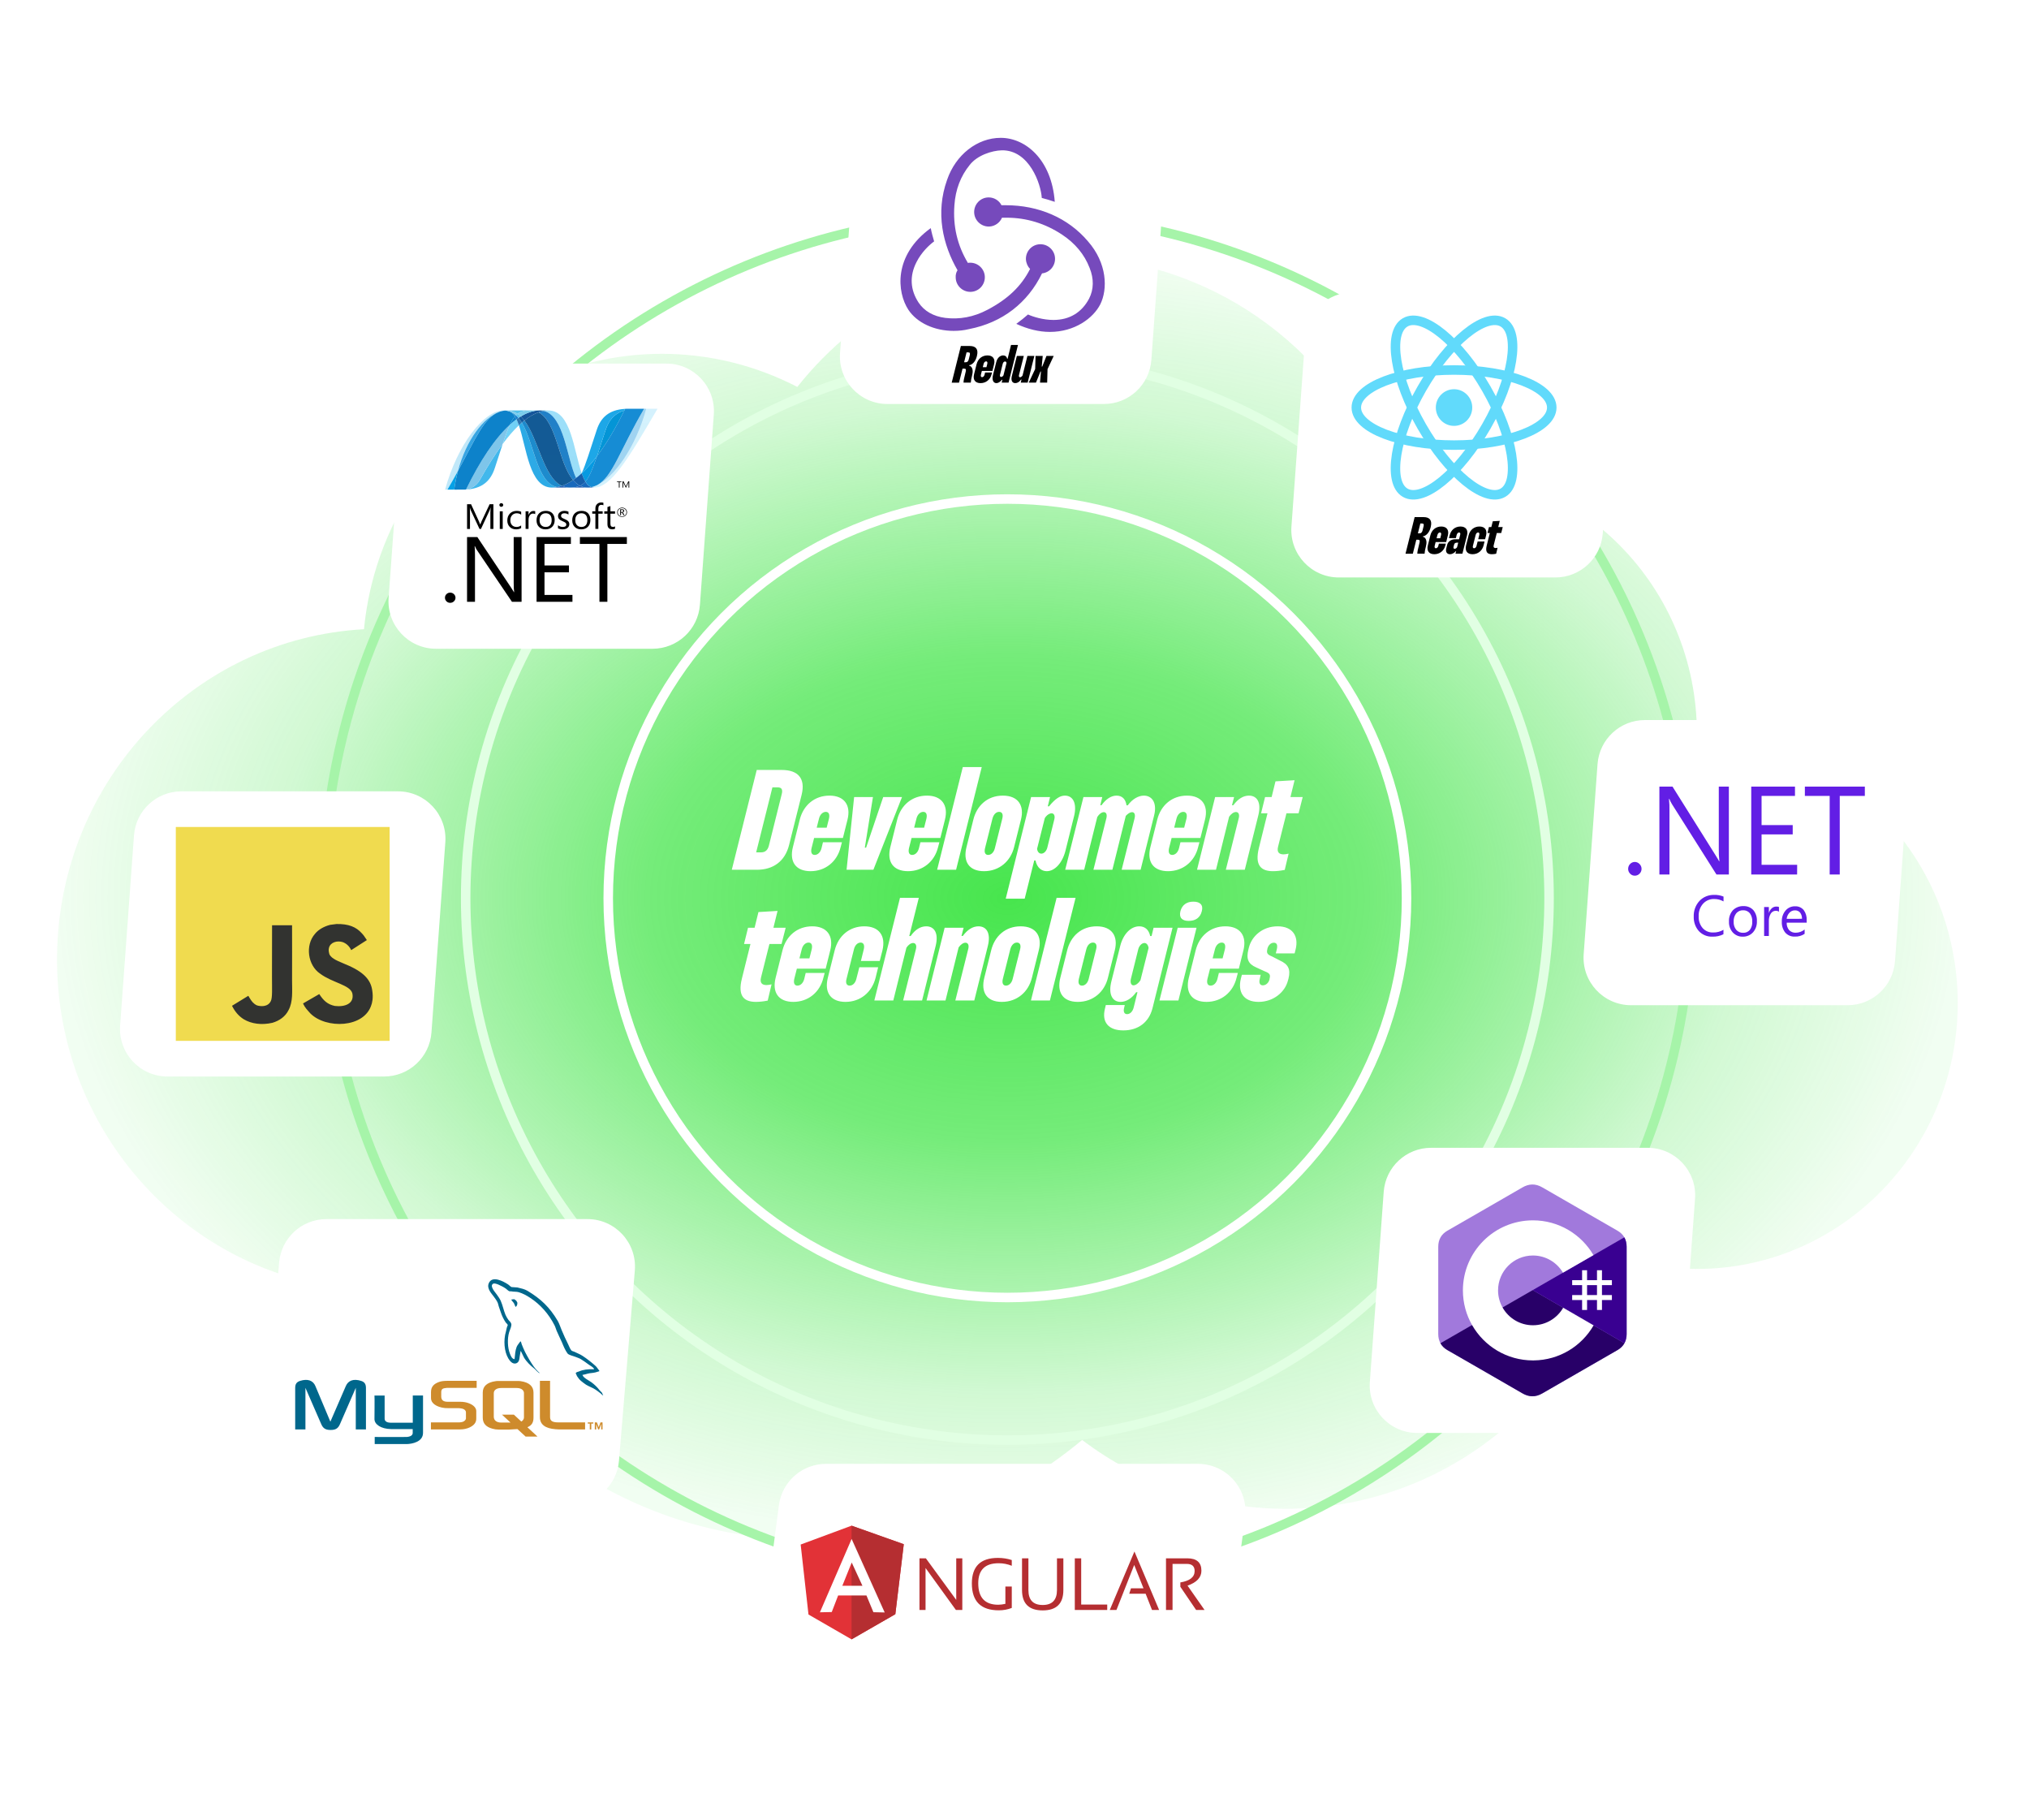 <svg width="854" height="766" viewBox="0 0 854 766" fill="none" xmlns="http://www.w3.org/2000/svg">
<path d="M714.224 310.186H714.161C714.161 309.734 714.224 309.283 714.224 308.831C714.224 247.24 665.28 197.258 604.827 197.258C597.049 197.258 589.461 198.097 582.189 199.709C560.499 145.922 508.71 108 448.13 108C402.664 108 362.131 129.412 335.572 162.819C317.94 153.674 298.441 148.901 278.66 148.889C213.212 148.889 159.462 199.709 153.202 264.783C82.062 268.652 24.961 328.115 24.012 401.959C23.001 478.835 83.39 542.038 158.767 543.005C164.647 543.07 170.339 542.683 176.03 541.973C205.181 604.661 267.721 648 340.251 648C384.01 648 424.101 632.199 455.466 605.951C479.432 624.073 509.026 634.908 541.149 634.908C607.04 634.908 662.498 589.827 679.761 528.236C690.637 531.913 702.209 533.976 714.287 533.976C774.866 533.976 824 483.865 824 422.081C823.937 360.297 774.866 310.186 714.224 310.186Z" fill="url(#paint0_radial_2007_5585)"/>
<circle cx="424" cy="378" r="288" stroke="#A6F4A9" stroke-width="4"/>
<circle cx="424" cy="378" r="228" stroke="#E1FFE3" stroke-width="4"/>
<circle cx="424" cy="378" r="168" stroke="white" stroke-width="4"/>
<path d="M318.508 324H329.008C335.968 324 339.088 327.6 337.408 334.44L332.128 355.56C330.388 362.46 325.468 366 318.568 366H308.008L318.508 324ZM325.108 331.32L318.268 358.68H320.308C322.108 358.68 323.188 357.72 323.668 355.68L329.008 334.26C329.548 332.22 329.008 331.32 327.268 331.32H325.108ZM342.664 352.62L341.584 356.88C341.164 358.68 341.644 359.76 342.904 359.76C344.164 359.76 345.364 358.68 345.784 356.88L346.384 354.42H354.364L353.824 356.46C352.324 362.64 347.344 366.6 341.164 366.6C334.984 366.6 332.164 362.7 333.724 356.46L336.604 344.94C338.164 338.7 342.964 334.8 349.144 334.8C355.264 334.8 358.264 338.76 356.704 344.94L354.784 352.62H342.664ZM344.704 344.52L343.744 348.3H347.944L348.904 344.52C349.324 342.72 348.844 341.64 347.584 341.64C346.324 341.64 345.124 342.72 344.704 344.52ZM359.5 335.4H367.42L364 356.7H364.54L371.74 335.4H379.66L367.6 366H356.32L359.5 335.4ZM383.68 352.62L382.6 356.88C382.18 358.68 382.66 359.76 383.92 359.76C385.18 359.76 386.38 358.68 386.8 356.88L387.4 354.42H395.38L394.84 356.46C393.34 362.64 388.36 366.6 382.18 366.6C376 366.6 373.18 362.7 374.74 356.46L377.62 344.94C379.18 338.7 383.98 334.8 390.16 334.8C396.28 334.8 399.28 338.76 397.72 344.94L395.8 352.62H383.68ZM385.72 344.52L384.76 348.3H388.96L389.92 344.52C390.34 342.72 389.86 341.64 388.6 341.64C387.34 341.64 386.14 342.72 385.72 344.52ZM394.434 366L405.234 322.8H413.214L402.414 366H394.434ZM409.672 344.94C411.112 339 415.612 334.8 422.092 334.8C428.632 334.8 431.212 339.06 429.712 344.94L426.832 356.46C425.392 362.34 420.652 366.6 414.172 366.6C407.692 366.6 405.292 362.4 406.792 356.46L409.672 344.94ZM417.712 344.52L414.592 356.94C414.172 358.68 414.652 359.76 415.912 359.76C417.172 359.76 418.312 358.68 418.732 356.94L421.852 344.52C422.332 342.66 421.792 341.64 420.532 341.64C419.272 341.64 418.192 342.66 417.712 344.52ZM433.986 335.4H441.966L441.006 339.3H441.546C444.306 335.88 446.346 334.8 448.206 334.8C451.806 334.8 453.366 338.34 452.046 343.56L448.446 358.02C447.126 363.18 443.946 366.6 440.586 366.6C438.366 366.6 436.446 365.1 435.846 362.1H435.306L431.286 378.18H423.306L433.986 335.4ZM439.746 344.28L436.506 357.18C436.626 358.38 437.346 359.22 438.306 359.22C439.386 359.22 440.466 358.14 440.826 356.64L443.766 344.76C444.126 343.32 443.646 342.24 442.626 342.24C441.666 342.24 440.466 343.08 439.746 344.28ZM448.339 366L456.019 335.4H463.939L463.099 338.88L463.639 338.82C465.499 336.24 467.719 334.8 469.939 334.8C472.339 334.8 473.779 336.3 474.139 338.88H474.679C476.599 336.24 479.179 334.8 481.459 334.8C484.819 334.8 487.099 337.74 485.779 343.08L480.079 366H472.099L477.559 344.28C477.919 342.78 477.499 341.76 476.479 341.76C475.699 341.76 474.799 342.3 473.839 343.32C473.779 343.44 473.779 343.5 473.779 343.56L468.199 366H460.219L465.679 344.28C466.039 342.78 465.619 341.76 464.599 341.76C463.699 341.76 462.619 342.54 461.839 343.8L456.319 366H448.339ZM493.133 352.62L492.053 356.88C491.633 358.68 492.113 359.76 493.373 359.76C494.633 359.76 495.833 358.68 496.253 356.88L496.853 354.42H504.833L504.293 356.46C502.793 362.64 497.813 366.6 491.633 366.6C485.453 366.6 482.633 362.7 484.193 356.46L487.073 344.94C488.633 338.7 493.433 334.8 499.613 334.8C505.733 334.8 508.733 338.76 507.173 344.94L505.253 352.62H493.133ZM495.173 344.52L494.213 348.3H498.413L499.373 344.52C499.793 342.72 499.313 341.64 498.053 341.64C496.793 341.64 495.593 342.72 495.173 344.52ZM503.827 366L511.447 335.4H519.427L518.527 338.88L519.127 338.82C521.047 336.18 523.327 334.8 525.667 334.8C528.967 334.8 531.007 337.5 529.627 343.08L523.927 366H515.947L521.407 344.22C521.767 342.72 521.287 341.7 520.207 341.7C519.247 341.7 518.167 342.48 517.327 343.68L511.807 366H503.827ZM530.784 342.24L532.464 335.4H535.224L536.844 328.8L544.884 328.32L543.144 335.4H548.304L546.564 342.24H541.464L537.924 356.34C537.324 358.74 538.524 359.52 540.204 359.52C540.804 359.52 541.584 359.4 542.364 359.22L540.744 366.06C538.944 366.42 537.264 366.6 535.824 366.6C530.784 366.6 528.024 364.2 529.884 356.76L533.484 342.24H530.784ZM313.167 397.24L314.847 390.4H317.607L319.227 383.8L327.267 383.32L325.527 390.4H330.687L328.947 397.24H323.847L320.307 411.34C319.707 413.74 320.907 414.52 322.587 414.52C323.187 414.52 323.967 414.4 324.747 414.22L323.127 421.06C321.327 421.42 319.647 421.6 318.207 421.6C313.167 421.6 310.407 419.2 312.267 411.76L315.867 397.24H313.167ZM335.399 407.62L334.319 411.88C333.899 413.68 334.379 414.76 335.639 414.76C336.899 414.76 338.099 413.68 338.519 411.88L339.119 409.42H347.099L346.559 411.46C345.059 417.64 340.079 421.6 333.899 421.6C327.719 421.6 324.899 417.7 326.459 411.46L329.339 399.94C330.899 393.7 335.699 389.8 341.879 389.8C347.999 389.8 350.999 393.76 349.439 399.94L347.519 407.62H335.399ZM337.439 399.52L336.479 403.3H340.679L341.639 399.52C342.059 397.72 341.579 396.64 340.319 396.64C339.059 396.64 337.859 397.72 337.439 399.52ZM359.413 399.52L356.293 411.94C355.813 413.68 356.353 414.76 357.613 414.76C358.873 414.76 360.013 413.68 360.433 411.94L361.693 407.02H369.613L368.533 411.46C366.973 417.64 362.053 421.6 355.873 421.6C349.693 421.6 346.873 417.7 348.433 411.46L351.313 399.94C352.873 393.7 357.613 389.8 363.793 389.8C369.973 389.8 372.913 393.76 371.413 399.94L370.273 404.38H362.353L363.553 399.52C363.973 397.72 363.493 396.64 362.233 396.64C360.973 396.64 359.833 397.72 359.413 399.52ZM368.007 421L378.807 377.8H386.727L382.707 393.88H383.307C385.167 391.18 387.447 389.8 389.847 389.8C393.147 389.8 395.187 392.5 393.807 398.08L388.107 421H380.127L385.527 399.34C385.887 397.84 385.407 396.82 384.327 396.82C383.367 396.82 382.287 397.6 381.507 398.8L375.987 421H368.007ZM389.98 421L397.6 390.4H405.58L404.68 393.88L405.28 393.82C407.2 391.18 409.48 389.8 411.82 389.8C415.12 389.8 417.16 392.5 415.78 398.08L410.08 421H402.1L407.56 399.22C407.92 397.72 407.44 396.7 406.36 396.7C405.4 396.7 404.32 397.48 403.48 398.68L397.96 421H389.98ZM417.172 399.94C418.612 394 423.112 389.8 429.592 389.8C436.132 389.8 438.712 394.06 437.212 399.94L434.332 411.46C432.892 417.34 428.152 421.6 421.672 421.6C415.192 421.6 412.792 417.4 414.292 411.46L417.172 399.94ZM425.212 399.52L422.092 411.94C421.672 413.68 422.152 414.76 423.412 414.76C424.672 414.76 425.812 413.68 426.232 411.94L429.352 399.52C429.832 397.66 429.292 396.64 428.032 396.64C426.772 396.64 425.692 397.66 425.212 399.52ZM433.926 421L444.726 377.8H452.706L441.906 421H433.926ZM449.164 399.94C450.604 394 455.104 389.8 461.584 389.8C468.124 389.8 470.704 394.06 469.204 399.94L466.324 411.46C464.884 417.34 460.144 421.6 453.664 421.6C447.184 421.6 444.784 417.4 446.284 411.46L449.164 399.94ZM457.204 399.52L454.084 411.94C453.664 413.68 454.144 414.76 455.404 414.76C456.664 414.76 457.804 413.68 458.224 411.94L461.344 399.52C461.824 397.66 461.284 396.64 460.024 396.64C458.764 396.64 457.684 397.66 457.204 399.52ZM493.518 390.4L485.058 424.36C483.558 430.18 479.058 433.6 472.818 433.6C466.518 433.6 463.638 430.12 465.078 424.42L465.438 422.92H473.418L473.178 423.94C472.698 425.68 473.178 426.76 474.378 426.76C475.638 426.76 476.778 425.68 477.198 423.82L478.758 417.52H478.218C476.358 420.16 473.958 421.6 471.678 421.6C468.018 421.6 466.458 418.18 467.778 412.96L471.498 398.08C472.758 393.04 475.938 389.8 479.538 389.8C481.818 389.8 483.558 391.18 484.098 393.88H484.698L485.538 390.4H493.518ZM483.438 398.92C483.258 397.66 482.598 396.82 481.698 396.82C480.618 396.82 479.538 397.9 479.118 399.34L475.998 411.88C475.638 413.44 476.058 414.64 477.078 414.64C478.038 414.64 479.238 413.74 480.018 412.48L483.438 398.92ZM496.833 383.44C497.553 380.74 499.533 379.42 502.293 379.42C505.113 379.42 506.553 380.8 505.833 383.44C505.173 386.2 503.133 387.52 500.313 387.52C497.553 387.52 496.173 386.2 496.833 383.44ZM495.693 390.4H503.613L495.993 421H488.013L495.693 390.4ZM509.305 407.62L508.225 411.88C507.805 413.68 508.285 414.76 509.545 414.76C510.805 414.76 512.005 413.68 512.425 411.88L513.025 409.42H521.005L520.465 411.46C518.965 417.64 513.985 421.6 507.805 421.6C501.625 421.6 498.805 417.7 500.365 411.46L503.245 399.94C504.805 393.7 509.605 389.8 515.785 389.8C521.905 389.8 524.905 393.76 523.345 399.94L521.425 407.62H509.305ZM511.345 399.52L510.385 403.3H514.585L515.545 399.52C515.965 397.72 515.485 396.64 514.225 396.64C512.965 396.64 511.765 397.72 511.345 399.52ZM544.899 401.2H536.979L537.399 399.52C537.819 397.72 537.459 396.7 536.139 396.7C534.939 396.7 533.859 397.66 533.439 399.22V399.34C533.019 401.02 533.379 401.68 535.359 402.46L538.719 404.2C542.079 405.7 543.339 407.74 542.319 411.82L542.079 412.66C540.879 417.4 536.079 421.6 529.719 421.6C523.359 421.6 520.899 417.4 522.279 411.82L522.699 410.2H530.619L530.259 411.82C529.779 413.56 530.259 414.64 531.519 414.64C532.779 414.64 533.979 413.62 534.339 412.12V411.94C534.819 410.14 534.459 409.54 532.239 408.7L528.699 407.08C525.399 405.64 524.439 403.54 525.459 399.52L525.639 398.8C526.839 393.94 531.399 389.8 537.759 389.8C544.119 389.8 546.699 394 545.319 399.52L544.899 401.2Z" fill="white"/>
<g filter="url(#filter0_d_2007_5585)">
<path d="M327.842 633.397C329.148 623.443 337.632 616 347.672 616H504.203C516.283 616 525.605 626.626 524.033 638.603L516.158 698.603C514.852 708.557 506.368 716 496.328 716H339.797C327.717 716 318.395 705.374 319.967 693.397L327.842 633.397Z" fill="white"/>
</g>
<g clip-path="url(#clip0_2007_5585)">
<path fill-rule="evenodd" clip-rule="evenodd" d="M387.004 677.494V655.748H389.693L402.477 673.249V655.748H405.033V677.494H402.344L389.561 659.821V677.494H387.004ZM425.852 676.631C424.158 677.287 422.332 677.632 420.406 677.632C412.836 677.632 409.051 673.87 409.051 666.311C409.051 659.166 412.703 655.576 420.008 655.576C422.1 655.576 424.059 655.886 425.852 656.473V658.889C424.059 658.165 422.199 657.819 420.307 657.819C414.596 657.819 411.74 660.65 411.74 666.242C411.74 672.282 414.562 675.285 420.174 675.285C421.07 675.285 422.066 675.147 423.162 674.906V667.622H425.852V676.631ZM430.168 669.107V655.748H432.857V669.107C432.857 673.283 434.85 675.389 438.867 675.389C442.852 675.389 444.877 673.283 444.877 669.107V655.748H447.566V669.107C447.566 674.802 444.678 677.667 438.867 677.667C433.057 677.667 430.168 674.802 430.168 669.107ZM455.07 655.748V675.216H466.027V677.494H452.381V655.748H455.07ZM469.912 677.494H467.09L477.482 652.883L487.875 677.494H484.887L482.197 670.66H475.291L476.021 668.382H481.301L477.383 658.544L469.912 677.494ZM490.764 677.494V655.748H499.695C503.68 655.748 505.672 657.474 505.672 660.96C505.672 663.791 503.713 665.896 499.828 667.243L507 677.494H503.447L496.807 667.726V665.896C500.791 665.241 502.816 663.653 502.816 661.099C502.816 659.096 501.721 658.095 499.496 658.095H493.52V677.494H490.764Z" fill="#B52E31"/>
<path fill-rule="evenodd" clip-rule="evenodd" d="M337 649.949L358.416 642.01L380.396 649.811L376.844 679.255L358.416 689.852L340.287 679.393L337 649.949Z" fill="#E23237"/>
<path fill-rule="evenodd" clip-rule="evenodd" d="M380.396 649.811L358.416 642.01V689.852L376.844 679.255L380.396 649.811Z" fill="#B52E31"/>
<path fill-rule="evenodd" clip-rule="evenodd" d="M358.449 647.602L345.102 678.461L350.082 678.357L352.771 671.385H364.691L367.613 678.426L372.361 678.53L358.449 647.602ZM358.482 657.509L362.998 667.312H354.531L358.482 657.509Z" fill="white"/>
</g>
<g filter="url(#filter1_d_2007_5585)">
<path d="M117.472 531.339C118.336 520.973 127.001 513 137.403 513H247.264C258.965 513 268.167 523.001 267.195 534.661L260.528 614.661C259.664 625.027 250.999 633 240.597 633H130.736C119.035 633 109.833 622.999 110.805 611.339L117.472 531.339Z" fill="white"/>
</g>
<g clip-path="url(#clip1_2007_5585)">
<path fill-rule="evenodd" clip-rule="evenodd" d="M124.244 601.502H128.555V584.011L135.203 599.265C135.992 601.094 137.046 601.739 139.152 601.739C141.258 601.739 142.311 601.094 143.101 599.265L149.748 584.011V601.502H154.026V584.044C154.026 582.35 153.368 581.535 152.019 581.094C148.761 580.044 146.555 580.959 145.569 583.231L139.053 598.248L132.735 583.231C131.781 580.959 129.543 580.044 126.285 581.094C124.903 581.535 124.245 582.349 124.245 584.044V601.502H124.244ZM157.613 587.264H161.891V596.891C161.858 597.433 162.055 598.654 164.425 598.688C165.61 598.721 173.672 598.688 173.738 598.688V587.23H178.049C178.081 587.23 178.049 602.856 178.049 602.924C178.081 606.788 173.409 607.601 171.27 607.67H157.712V604.687C157.712 604.687 171.237 604.721 171.27 604.687C174.034 604.416 173.705 602.993 173.705 602.518V601.365H164.59C160.344 601.298 157.645 599.399 157.613 597.195C157.613 596.992 157.712 587.367 157.613 587.264ZM250.052 576.18C247.42 576.112 245.412 576.349 243.667 577.128C243.175 577.332 242.417 577.332 242.319 577.976C242.582 578.246 242.647 578.687 242.845 579.061C243.273 579.74 243.965 580.654 244.589 581.128C245.248 581.672 245.939 582.213 246.663 582.688C247.979 583.501 249.427 583.942 250.644 584.757C251.401 585.23 252.125 585.842 252.849 586.384C253.178 586.655 253.442 587.062 253.869 587.231V587.164C253.639 586.858 253.573 586.418 253.375 586.077L252.388 585.061C251.435 583.773 250.216 582.62 248.932 581.672C247.912 580.926 245.609 579.875 245.181 578.655C245.148 578.621 245.115 578.621 245.115 578.586C245.839 578.484 246.695 578.214 247.353 578.043C248.473 577.739 249.492 577.806 250.643 577.501C251.171 577.331 251.697 577.196 252.224 577.027V576.721C251.632 576.111 251.237 575.264 250.579 574.722C248.901 573.23 247.057 571.772 245.182 570.552C244.128 569.84 242.845 569.4 241.727 568.824C241.364 568.654 240.705 568.553 240.444 568.214C239.85 567.468 239.555 566.485 239.094 565.603C238.128 563.67 237.228 561.702 236.396 559.705C235.837 558.383 235.441 557.061 234.751 555.84C231.328 550.077 227.675 546.586 221.982 543.162C220.765 542.45 219.318 542.146 217.77 541.773C216.948 541.704 216.125 541.671 215.302 541.602C214.808 541.399 214.282 540.755 213.788 540.45C211.912 539.23 207.075 536.552 205.692 540.077C204.803 542.28 207.008 544.45 207.798 545.569C208.358 546.349 209.048 547.231 209.444 548.111C209.706 548.687 209.739 549.264 209.97 549.874C210.529 551.399 210.99 553.06 211.681 554.45C212.042 555.161 212.437 555.908 212.898 556.552C213.161 556.925 213.655 557.094 213.72 557.704C213.259 558.382 213.227 559.399 212.964 560.246C211.812 564.077 212.24 568.789 213.951 571.636C214.478 572.483 215.695 574.347 217.407 573.636C218.888 572.992 218.559 571.093 218.986 569.365C219.086 568.992 219.02 568.72 219.216 568.449V568.517C219.644 569.466 220.105 570.381 220.566 571.296C221.553 572.957 223.331 574.72 224.845 575.872C225.601 576.482 226.226 577.533 227.246 577.871V577.803H227.148C226.951 577.499 226.654 577.363 226.424 577.125C225.832 576.515 225.174 575.769 224.68 575.092C223.331 573.193 222.114 571.092 220.995 568.922C220.467 567.871 220.006 566.719 219.58 565.668C219.414 565.261 219.414 564.651 219.053 564.414C218.559 565.193 217.869 565.837 217.472 566.753C216.88 568.211 216.782 570.007 216.585 571.838C216.452 571.905 216.485 571.871 216.419 571.939C215.367 571.668 215.004 570.549 214.61 569.6C213.656 567.193 213.458 563.329 214.313 560.549C214.543 559.838 215.565 557.6 215.137 556.923C214.938 556.278 214.313 555.872 213.952 555.364C213.491 554.753 213.063 553.94 212.735 553.228C211.946 551.329 211.583 549.228 210.726 547.33C210.299 546.415 209.641 545.499 209.082 544.72C208.456 543.804 207.765 543.161 207.272 542.076C207.108 541.703 206.878 541.093 207.108 540.685C207.206 540.414 207.306 540.312 207.567 540.211C207.995 539.872 209.214 540.347 209.673 540.515C210.858 541.058 211.878 541.533 212.898 542.244C213.393 542.583 213.887 543.227 214.479 543.397H215.138C216.191 543.634 217.375 543.465 218.362 543.77C220.106 544.312 221.685 545.16 223.101 546.109C227.445 548.923 230.967 552.923 233.401 557.702C233.796 558.481 233.96 559.193 234.29 560.007C234.982 561.669 235.869 563.363 236.56 564.956C237.219 566.583 237.91 568.211 238.864 569.532C239.391 570.244 241.365 570.617 242.254 570.989C242.879 571.26 243.898 571.565 244.492 571.939C245.643 572.616 246.729 573.464 247.815 574.244C248.341 574.621 249.985 575.468 250.052 576.18Z" fill="#00678C"/>
<path fill-rule="evenodd" clip-rule="evenodd" d="M216.485 546.723C216.031 546.723 215.578 546.78 215.137 546.893V546.961H215.235C215.498 547.503 215.959 547.876 216.288 548.35C216.518 548.893 216.782 549.435 217.012 549.978L217.11 549.876C217.571 549.571 217.769 549.029 217.769 548.182C217.605 547.978 217.571 547.741 217.408 547.503C217.177 547.164 216.782 546.994 216.485 546.723Z" fill="#00678C"/>
<path fill-rule="evenodd" clip-rule="evenodd" d="M181.373 601.502H193.713C195.161 601.502 196.576 601.197 197.695 600.654C199.537 599.774 200.459 598.586 200.459 597.027V593.773C200.459 592.52 199.406 591.3 197.4 590.52C196.313 590.079 194.997 589.875 193.713 589.875H188.514C186.77 589.875 185.947 589.332 185.75 588.147C185.717 588.012 185.717 587.876 185.717 587.74V585.74C185.717 585.605 185.717 585.503 185.75 585.368C185.947 584.452 186.408 584.181 187.922 584.046C188.053 584.046 188.218 584.012 188.35 584.012H200.624V581.063H188.547C186.803 581.063 185.914 581.198 185.092 581.435C182.525 582.282 181.406 583.571 181.406 585.843V588.419C181.406 590.419 183.611 592.113 187.264 592.52C187.692 592.52 188.086 592.554 188.514 592.554H192.957C193.122 592.554 193.285 592.554 193.417 592.588C194.8 592.724 195.359 592.961 195.787 593.468C196.017 593.739 196.116 593.977 196.116 594.282V596.859C196.116 597.164 195.919 597.571 195.491 597.909C195.128 598.249 194.502 598.453 193.68 598.52C193.516 598.52 193.385 598.554 193.219 598.554H181.373V601.502ZM227.247 596.348C227.247 599.399 229.419 601.094 233.862 601.433C234.256 601.467 234.684 601.502 235.079 601.502H246.268V598.551H235.012C232.478 598.551 231.524 597.907 231.524 596.348V581.062H227.246V596.348H227.247ZM203.191 596.518V586.01C203.191 583.332 205 581.706 208.62 581.197C208.983 581.128 209.411 581.128 209.772 581.128H217.933C218.327 581.128 218.69 581.128 219.118 581.197C222.705 581.706 224.547 583.332 224.547 586.01V596.518C224.547 598.688 223.758 599.84 221.98 600.586L226.226 604.518H221.224L217.801 601.366L214.345 601.569H209.771C208.982 601.569 208.159 601.468 207.237 601.197C204.507 600.45 203.191 598.959 203.191 596.518ZM207.831 596.248C207.831 596.417 207.864 596.552 207.897 596.723C208.161 597.942 209.279 598.621 210.957 598.621H214.874L211.287 595.298H216.289L219.414 598.18C219.975 597.875 220.369 597.4 220.501 596.79C220.534 596.62 220.534 596.486 220.534 596.349V586.248C220.534 586.146 220.534 586.011 220.501 585.875C220.237 584.723 219.119 584.079 217.473 584.079H210.957C209.049 584.079 207.832 584.926 207.832 586.248L207.831 596.248ZM248.243 601.502H248.868V599.061H249.724V598.552H247.387V599.061H248.243V601.502ZM253.047 601.502H253.606V598.552H252.751L251.995 600.587L251.239 598.552H250.35V601.502H250.942V599.265L251.765 601.502H252.192L253.015 599.265H253.048V601.502H253.047Z" fill="#CE8B2C"/>
</g>
<g filter="url(#filter2_d_2007_5585)">
<path d="M582.398 501.546C583.16 491.092 591.863 483 602.345 483H693.489C705.107 483 714.281 492.867 713.436 504.454L707.602 584.454C706.84 594.908 698.137 603 687.655 603H596.511C584.893 603 575.719 593.133 576.564 581.546L582.398 501.546Z" fill="white"/>
</g>
<g clip-path="url(#clip2_2007_5585)">
<path d="M684.644 524.642C684.644 523.144 684.323 521.82 683.675 520.684C683.039 519.566 682.085 518.63 680.806 517.889C670.25 511.803 659.683 505.735 649.13 499.642C646.285 498 643.526 498.06 640.702 499.726C636.5 502.204 615.463 514.255 609.194 517.886C606.612 519.38 605.356 521.667 605.356 524.64C605.352 536.88 605.356 549.12 605.352 561.36C605.352 562.825 605.659 564.124 606.279 565.243C606.916 566.394 607.882 567.357 609.191 568.114C615.46 571.745 636.5 583.795 640.701 586.274C643.526 587.94 646.285 588 649.131 586.357C659.684 580.264 670.252 574.197 680.81 568.11C682.118 567.353 683.085 566.39 683.722 565.24C684.34 564.121 684.649 562.822 684.649 561.357C684.649 561.357 684.649 536.883 684.644 524.642Z" fill="#A179DC"/>
<path d="M645.12 542.881L606.277 565.243C606.914 566.394 607.881 567.357 609.189 568.114C615.459 571.745 636.499 583.795 640.699 586.274C643.525 587.94 646.283 588 649.129 586.357C659.683 580.264 670.25 574.197 680.808 568.11C682.117 567.353 683.084 566.39 683.72 565.24L645.12 542.881Z" fill="#280068"/>
<path d="M684.644 524.642C684.644 523.144 684.323 521.82 683.675 520.684L645.121 542.881L683.722 565.24C684.34 564.121 684.648 562.822 684.648 561.357C684.648 561.357 684.648 536.883 684.644 524.642Z" fill="#390091"/>
<path d="M667.991 534.521V538.701H672.172V534.521H674.262V538.701H678.442V540.791H674.262V544.971H678.442V547.061H674.262V551.241H672.172V547.061H667.991V551.241H665.901V547.061H661.721V544.971H665.901V540.791H661.721V538.701H665.901V534.521H667.991ZM672.172 540.791H667.991V544.971H672.172V540.791Z" fill="white"/>
<path d="M645.207 513.528C656.111 513.528 665.631 519.449 670.73 528.251L670.68 528.166L657.851 535.552C655.324 531.273 650.69 528.385 645.375 528.325L645.207 528.324C637.102 528.324 630.53 534.895 630.53 543C630.528 545.554 631.195 548.065 632.466 550.281C634.996 554.697 639.752 557.675 645.207 557.675C650.697 557.675 655.48 554.659 657.997 550.196L657.936 550.303L670.745 557.723C665.702 566.45 656.313 572.352 645.536 572.47L645.207 572.472C634.269 572.472 624.723 566.514 619.636 557.666C617.153 553.347 615.732 548.34 615.732 543C615.732 526.723 628.928 513.528 645.207 513.528L645.207 513.528Z" fill="white"/>
</g>
<g filter="url(#filter3_d_2007_5585)">
<path d="M56.398 351.546C57.16 341.092 65.863 333 76.345 333H167.489C179.107 333 188.281 342.867 187.436 354.454L181.602 434.454C180.84 444.908 172.137 453 161.655 453H70.511C58.893 453 49.719 443.133 50.564 431.546L56.398 351.546Z" fill="white"/>
</g>
<g clip-path="url(#clip3_2007_5585)">
<path d="M74 348H164V438H74V348Z" fill="#F0DB4F"/>
<path d="M156.635 416.535C155.977 412.429 153.299 408.981 145.368 405.764C142.613 404.498 139.542 403.591 138.627 401.504C138.302 400.289 138.259 399.605 138.464 398.869C139.055 396.482 141.903 395.738 144.162 396.422C145.616 396.91 146.994 398.03 147.824 399.818C151.708 397.303 151.699 397.32 154.411 395.592C153.419 394.052 152.888 393.342 152.238 392.684C149.902 390.074 146.72 388.731 141.63 388.834C140.748 388.945 139.859 389.065 138.978 389.176C136.437 389.818 134.016 391.152 132.595 392.94C128.335 397.774 129.55 406.235 134.734 409.717C139.842 413.55 147.344 414.422 148.303 418.007C149.235 422.396 145.077 423.816 140.945 423.311C137.9 422.678 136.206 421.129 134.375 418.315C131.004 420.265 131.004 420.265 127.539 422.259C128.361 424.055 129.225 424.868 130.602 426.425C137.121 433.038 153.436 432.713 156.362 422.703C156.481 422.361 157.269 420.068 156.635 416.535ZM122.928 389.364H114.51C114.51 396.636 114.476 403.856 114.476 411.128C114.476 415.757 114.715 420 113.962 421.3C112.73 423.858 109.539 423.542 108.085 423.046C106.605 422.318 105.852 421.283 104.98 419.82C104.74 419.401 104.56 419.076 104.5 419.05C102.216 420.445 99.941 421.848 97.656 423.242C98.794 425.578 100.471 427.605 102.618 428.923C105.826 430.848 110.138 431.438 114.647 430.403C117.581 429.547 120.113 427.777 121.44 425.082C123.356 421.548 122.945 417.271 122.928 412.54C122.971 404.823 122.928 397.106 122.928 389.364Z" fill="#323330"/>
</g>
<g filter="url(#filter4_d_2007_5585)">
<path d="M672.398 321.546C673.16 311.092 681.863 303 692.345 303H783.489C795.107 303 804.281 312.867 803.436 324.454L797.602 404.454C796.84 414.908 788.137 423 777.655 423H686.511C674.893 423 665.719 413.133 666.564 401.546L672.398 321.546Z" fill="white"/>
</g>
<g clip-path="url(#clip4_2007_5585)">
<path d="M690.08 363.588C689.825 363.313 689.514 363.094 689.171 362.94C688.828 362.786 688.462 362.714 688.087 362.714C687.713 362.705 687.346 362.786 687.003 362.932C686.661 363.086 686.35 363.305 686.095 363.58C685.832 363.847 685.625 364.163 685.489 364.511C685.354 364.867 685.282 365.24 685.282 365.612C685.274 365.993 685.346 366.365 685.489 366.713C685.633 367.061 685.84 367.377 686.103 367.644C686.358 367.92 686.667 368.138 687.01 368.284C687.353 368.43 687.723 368.502 688.095 368.494C688.467 368.496 688.835 368.422 689.177 368.276C689.519 368.13 689.829 367.915 690.088 367.644C690.359 367.385 690.566 367.069 690.709 366.721C690.853 366.373 690.925 366.001 690.925 365.62C690.925 365.24 690.853 364.867 690.709 364.519C690.558 364.163 690.351 363.847 690.08 363.588ZM723.434 357.014C723.394 358.827 723.481 360.649 723.689 362.454H723.593C723.37 362.009 722.876 361.183 722.119 359.977L703.947 331H698.432V367.992H702.672V341.25C702.72 339.558 702.648 337.866 702.473 336.174H702.632C702.935 336.983 703.326 337.76 703.788 338.489L722.453 367.992H727.674V331H723.434V357.014ZM756.421 363.928H741.438V351.111H754.548V347.209H741.438V334.919H755.504V331H737.094V367.992H756.397L756.421 363.928ZM759.665 331V334.919H770.105V367.992H774.345V334.919H784.905V331H759.665ZM718.11 377.19C717.051 377.619 716.094 378.273 715.304 379.109C714.491 379.991 713.854 381.028 713.439 382.169C713.025 383.311 712.842 384.517 712.889 385.723C712.81 387.958 713.575 390.144 715.041 391.812C715.775 392.597 716.667 393.204 717.655 393.609C718.644 394.014 719.704 394.192 720.764 394.144C722.358 394.2 723.944 393.86 725.386 393.148L725.402 391.261C724.079 392.047 722.573 392.435 721.043 392.395C720.222 392.427 719.401 392.281 718.644 391.966C717.887 391.65 717.201 391.164 716.643 390.549C715.477 389.172 714.877 387.392 714.97 385.578C714.874 383.659 715.52 381.78 716.763 380.339C717.353 379.675 718.078 379.157 718.883 378.801C719.691 378.452 720.563 378.283 721.441 378.307C722.836 378.283 724.207 378.631 725.426 379.319V377.287C724.161 376.769 722.804 376.526 721.441 376.574C720.301 376.558 719.162 376.761 718.11 377.19ZM737.979 382.987C737.446 382.418 736.798 381.972 736.08 381.682C735.362 381.391 734.59 381.262 733.818 381.303C732.997 381.262 732.184 381.4 731.419 381.7C730.654 381.999 729.961 382.452 729.371 383.027C728.797 383.675 728.359 384.428 728.072 385.254C727.785 386.08 727.666 386.946 727.721 387.82C727.642 389.48 728.208 391.107 729.291 392.346C729.833 392.937 730.487 393.407 731.22 393.723C731.953 394.03 732.742 394.184 733.531 394.152C734.336 394.176 735.141 394.022 735.89 393.706C736.64 393.391 737.309 392.913 737.859 392.306C738.977 391.026 739.555 389.351 739.469 387.642C739.565 385.942 739.031 384.282 737.979 382.987ZM736.52 391.302C736.169 391.713 735.731 392.037 735.237 392.249C734.744 392.461 734.21 392.555 733.675 392.524C733.125 392.549 732.583 392.443 732.081 392.233C731.579 392.014 731.132 391.69 730.766 391.269C730.002 390.309 729.618 389.093 729.69 387.861C729.618 386.59 730.001 385.335 730.766 384.331C731.125 383.91 731.571 383.578 732.073 383.351C732.575 383.133 733.125 383.027 733.667 383.052C734.209 383.019 734.743 383.124 735.237 383.343C735.731 383.562 736.169 383.894 736.52 384.315C737.244 385.333 737.597 386.575 737.516 387.828C737.596 389.059 737.245 390.298 736.52 391.302ZM745.757 382.193C745.159 382.736 744.721 383.44 744.506 384.226V381.683H742.513V393.86H744.506V387.65C744.442 386.525 744.729 385.4 745.319 384.444C745.534 384.096 745.821 383.805 746.172 383.602C746.522 383.4 746.913 383.278 747.311 383.27C747.821 383.23 748.331 383.367 748.762 383.659V381.651C748.395 381.529 748.013 381.473 747.63 381.489C746.945 381.481 746.283 381.732 745.757 382.193ZM760.422 387.221C760.517 385.675 760.063 384.153 759.147 382.922C758.692 382.404 758.134 381.991 757.505 381.724C756.875 381.457 756.198 381.335 755.52 381.376C754.771 381.351 754.022 381.505 753.329 381.813C752.643 382.121 752.029 382.582 751.535 383.165C750.453 384.448 749.892 386.1 749.965 387.788C749.862 389.472 750.38 391.14 751.416 392.451C751.918 393.01 752.54 393.447 753.225 393.739C753.91 394.03 754.66 394.152 755.401 394.119C756.875 394.192 758.334 393.787 759.561 392.962V391.132C758.512 391.997 757.206 392.477 755.855 392.492C755.337 392.524 754.811 392.443 754.325 392.249C753.839 392.055 753.392 391.771 753.026 391.391C752.314 390.515 751.952 389.4 752.014 388.266H760.438L760.422 387.221ZM751.998 386.654C752.101 385.691 752.516 384.784 753.169 384.08C753.462 383.76 753.818 383.506 754.213 383.335C754.608 383.163 755.035 383.078 755.464 383.084C755.879 383.06 756.285 383.133 756.668 383.294C757.05 383.456 757.385 383.699 757.656 384.015C758.214 384.768 758.493 385.691 758.453 386.63L751.998 386.654Z" fill="#621EE5"/>
</g>
<g filter="url(#filter5_d_2007_5585)">
<path d="M549.398 141.546C550.16 131.092 558.863 123 569.345 123H660.489C672.107 123 681.281 132.867 680.436 144.454L674.602 224.454C673.84 234.908 665.137 243 654.655 243H563.511C551.893 243 542.719 233.133 543.564 221.546L549.398 141.546Z" fill="white"/>
</g>
<path d="M595.421 217.6H599.205C601.757 217.6 602.879 218.986 602.197 221.714L602.131 222C601.559 224.288 600.063 225.564 598.941 225.674L598.897 225.894C599.931 226.004 600.789 227.412 600.217 229.656L600.173 229.876C599.843 231.196 599.645 232.142 599.601 233H596.543C596.565 232.076 596.807 231.042 597.115 229.854L597.489 228.27C597.687 227.478 597.511 227.126 596.851 227.126H596.125L594.651 233.022H591.571L595.421 217.6ZM597.819 220.284L596.785 224.442H597.489C598.171 224.442 598.567 223.98 598.743 223.232L599.183 221.45C599.381 220.636 599.205 220.284 598.545 220.284H597.819ZM604.256 228.094L603.86 229.656C603.706 230.316 603.882 230.712 604.344 230.712C604.806 230.712 605.246 230.316 605.4 229.656L605.62 228.754H608.546L608.348 229.502C607.798 231.768 605.972 233.22 603.706 233.22C601.44 233.22 600.406 231.79 600.978 229.502L602.034 225.278C602.606 222.99 604.366 221.56 606.632 221.56C608.876 221.56 609.976 223.012 609.404 225.278L608.7 228.094H604.256ZM605.004 225.124L604.652 226.51H606.192L606.544 225.124C606.698 224.464 606.522 224.068 606.06 224.068C605.598 224.068 605.158 224.464 605.004 225.124ZM614.579 225.102C614.755 224.464 614.579 224.068 614.117 224.068C613.677 224.068 613.281 224.464 613.105 225.102L612.775 226.444H609.849L610.157 225.278C610.707 222.99 612.445 221.56 614.711 221.56C616.955 221.56 618.033 223.012 617.461 225.278L615.525 233H612.599L612.885 231.9H612.797C612.005 232.78 611.147 233.22 610.311 233.22C609.013 233.22 608.353 232.23 608.727 230.778L609.079 229.348C609.431 227.896 610.773 226.928 612.445 226.928H614.117L614.579 225.102ZM613.281 230.272L613.765 228.358H613.259C612.577 228.358 612.159 228.622 612.027 229.172L611.785 230.14C611.675 230.624 611.829 230.932 612.247 230.932C612.621 230.932 613.017 230.69 613.281 230.272ZM621.096 225.124L619.952 229.678C619.776 230.316 619.974 230.712 620.436 230.712C620.898 230.712 621.316 230.316 621.47 229.678L621.932 227.874H624.836L624.44 229.502C623.868 231.768 622.064 233.22 619.798 233.22C617.532 233.22 616.498 231.79 617.07 229.502L618.126 225.278C618.698 222.99 620.436 221.56 622.702 221.56C624.968 221.56 626.046 223.012 625.496 225.278L625.078 226.906H622.174L622.614 225.124C622.768 224.464 622.592 224.068 622.13 224.068C621.668 224.068 621.25 224.464 621.096 225.124ZM626.075 224.288L626.691 221.78H627.703L628.297 219.36L631.245 219.184L630.607 221.78H632.499L631.861 224.288H629.991L628.693 229.458C628.473 230.338 628.913 230.624 629.529 230.624C629.749 230.624 630.035 230.58 630.321 230.514L629.727 233.022C629.067 233.154 628.451 233.22 627.923 233.22C626.075 233.22 625.063 232.34 625.745 229.612L627.065 224.288H626.075Z" fill="black"/>
<path d="M611.999 179.214C616.233 179.214 619.664 175.76 619.664 171.5C619.664 167.24 616.233 163.786 611.999 163.786C607.766 163.786 604.334 167.24 604.334 171.5C604.334 175.76 607.766 179.214 611.999 179.214Z" fill="#61DAFB"/>
<path d="M612.002 187.304C634.717 187.304 653.132 180.228 653.132 171.5C653.132 162.772 634.717 155.696 612.002 155.696C589.286 155.696 570.871 162.772 570.871 171.5C570.871 180.228 589.286 187.304 612.002 187.304Z" stroke="#61DAFB" stroke-width="4"/>
<path d="M598.402 179.402C609.759 199.199 625.056 211.71 632.567 207.346C640.078 202.981 636.96 183.395 625.602 163.598C614.244 143.801 598.948 131.29 591.437 135.655C583.925 140.019 587.044 159.605 598.402 179.402Z" stroke="#61DAFB" stroke-width="4"/>
<path d="M598.4 163.598C587.042 183.395 583.924 202.981 591.435 207.346C598.946 211.71 614.243 199.199 625.601 179.402C636.959 159.605 640.077 140.019 632.566 135.655C625.054 131.29 609.758 143.801 598.4 163.598Z" stroke="#61DAFB" stroke-width="4"/>
<g filter="url(#filter6_d_2007_5585)">
<path d="M169.398 171.546C170.16 161.092 178.863 153 189.345 153H280.489C292.107 153 301.281 162.867 300.436 174.454L294.602 254.454C293.84 264.908 285.137 273 274.655 273H183.511C171.893 273 162.719 263.133 163.564 251.546L169.398 171.546Z" fill="white"/>
</g>
<g clip-path="url(#clip5_2007_5585)">
<path d="M262.329 215.018C262.329 214.874 262.287 214.771 262.202 214.703C262.108 214.631 261.945 214.592 261.718 214.592H261.391V215.45H261.785C262.149 215.45 262.329 215.306 262.329 215.018ZM262.838 216.806H262.389L262.103 216.203C261.958 215.901 261.802 215.749 261.633 215.749H261.391V216.806H261.022V214.291H261.762C262.091 214.291 262.339 214.359 262.508 214.501C262.652 214.624 262.724 214.781 262.724 214.976C262.724 215.149 262.665 215.295 262.547 215.415C262.432 215.538 262.267 215.62 262.055 215.663V215.674C262.202 215.707 262.349 215.861 262.491 216.138L262.838 216.808V216.806ZM263.657 215.573C263.657 215.079 263.48 214.661 263.128 214.33C262.774 213.998 262.343 213.832 261.834 213.832C261.309 213.832 260.872 213.998 260.526 214.332C260.179 214.668 260.007 215.083 260.007 215.573C260.007 216.075 260.186 216.494 260.543 216.828C260.895 217.162 261.327 217.327 261.834 217.327C262.339 217.327 262.77 217.161 263.125 216.823C263.48 216.49 263.657 216.072 263.657 215.573ZM263.906 215.563C263.906 216.118 263.706 216.584 263.305 216.959C262.904 217.337 262.412 217.525 261.824 217.525C261.232 217.525 260.74 217.34 260.349 216.975C259.958 216.606 259.764 216.141 259.764 215.578C259.764 215.027 259.962 214.563 260.359 214.183C260.756 213.803 261.25 213.614 261.841 213.614C262.421 213.614 262.907 213.795 263.301 214.157C263.705 214.528 263.906 214.995 263.906 215.563Z" fill="black"/>
<path d="M207.671 222.576H206.396V215.6C206.396 215.049 206.434 214.378 206.502 213.586H206.473C206.354 214.049 206.245 214.385 206.148 214.592L202.442 222.576H201.821L198.107 214.65C198.002 214.429 197.893 214.073 197.782 213.586H197.754C197.793 214.003 197.815 214.677 197.815 215.613V222.576H196.586V212.187H198.268L201.602 219.431C201.854 219.977 202.016 220.392 202.095 220.675H202.148C202.365 220.108 202.538 219.682 202.669 219.401L206.075 212.187H207.671V222.576H207.671Z" fill="black"/>
<path d="M211.594 222.576H210.354V215.157H211.594V222.576ZM211.808 212.497C211.808 212.716 211.727 212.899 211.568 213.048C211.411 213.198 211.217 213.274 210.99 213.274C210.768 213.274 210.576 213.201 210.418 213.057C210.259 212.911 210.182 212.725 210.182 212.497C210.182 212.283 210.26 212.1 210.418 211.952C210.576 211.803 210.768 211.732 210.99 211.732C211.217 211.732 211.411 211.803 211.568 211.952C211.727 212.1 211.808 212.283 211.808 212.497Z" fill="black"/>
<path d="M219.34 222.232C218.745 222.582 218.035 222.755 217.214 222.755C216.101 222.755 215.205 222.402 214.521 221.696C213.856 221.012 213.521 220.128 213.521 219.045C213.521 217.83 213.885 216.846 214.618 216.099C215.347 215.35 216.328 214.976 217.562 214.976C218.236 214.976 218.834 215.102 219.357 215.352V216.571C218.778 216.182 218.165 215.99 217.508 215.99C216.718 215.99 216.075 216.254 215.576 216.78C215.057 217.319 214.794 218.039 214.794 218.938C214.794 219.801 215.034 220.484 215.511 220.989C215.99 221.49 216.627 221.742 217.431 221.742C218.109 221.742 218.745 221.529 219.34 221.104V222.232Z" fill="black"/>
<path d="M225.266 216.36C225.047 216.2 224.733 216.121 224.317 216.121C223.812 216.121 223.388 216.337 223.045 216.773C222.655 217.259 222.461 217.933 222.461 218.793V222.575H221.219V215.156H222.461V216.686H222.491C222.674 216.145 222.955 215.728 223.332 215.433C223.684 215.163 224.083 215.027 224.521 215.027C224.852 215.027 225.098 215.061 225.266 215.128V216.36L225.266 216.36Z" fill="black"/>
<path d="M232.191 218.88C232.191 217.93 231.967 217.204 231.518 216.707C231.083 216.229 230.474 215.989 229.691 215.989C228.919 215.989 228.299 216.231 227.836 216.715C227.346 217.232 227.101 217.962 227.101 218.909C227.101 219.796 227.334 220.493 227.805 220.991C228.272 221.491 228.901 221.741 229.691 221.741C230.508 221.741 231.133 221.487 231.561 220.981C231.981 220.486 232.191 219.787 232.191 218.88ZM233.465 218.838C233.465 220.02 233.116 220.97 232.42 221.682C231.721 222.396 230.781 222.754 229.599 222.754C228.434 222.754 227.507 222.396 226.827 221.682C226.161 220.993 225.826 220.083 225.826 218.952C225.826 217.661 226.204 216.666 226.963 215.96C227.665 215.304 228.604 214.975 229.78 214.975C230.937 214.975 231.842 215.319 232.493 216.003C233.139 216.69 233.465 217.635 233.465 218.838Z" fill="black"/>
<path d="M239.625 220.591C239.625 221.198 239.388 221.701 238.912 222.103C238.393 222.537 237.68 222.754 236.783 222.754C236.048 222.754 235.404 222.607 234.857 222.308V221.031C235.466 221.503 236.137 221.741 236.875 221.741C237.858 221.741 238.351 221.395 238.351 220.705C238.351 220.415 238.243 220.174 238.025 219.989C237.806 219.799 237.382 219.573 236.751 219.307C236.101 219.035 235.638 218.756 235.365 218.466C235.037 218.122 234.872 217.676 234.872 217.126C234.872 216.51 235.129 215.998 235.638 215.59C236.149 215.18 236.804 214.975 237.609 214.975C238.226 214.975 238.778 215.091 239.268 215.323V216.519C238.757 216.165 238.172 215.989 237.507 215.989C237.096 215.989 236.765 216.087 236.519 216.278C236.271 216.473 236.146 216.722 236.146 217.026C236.146 217.354 236.25 217.61 236.458 217.793C236.642 217.962 237.033 218.168 237.622 218.408C238.285 218.674 238.764 218.949 239.056 219.23C239.434 219.586 239.625 220.04 239.625 220.591Z" fill="black"/>
<path d="M247.217 218.88C247.217 217.93 246.992 217.204 246.542 216.707C246.108 216.229 245.498 215.989 244.716 215.989C243.944 215.989 243.325 216.231 242.859 216.715C242.37 217.232 242.127 217.962 242.127 218.909C242.127 219.797 242.36 220.493 242.826 220.991C243.299 221.491 243.928 221.741 244.716 221.741C245.534 221.741 246.158 221.487 246.587 220.981C247.007 220.486 247.217 219.787 247.217 218.88ZM248.493 218.838C248.493 220.02 248.141 220.97 247.444 221.682C246.748 222.396 245.807 222.754 244.626 222.754C243.46 222.754 242.532 222.396 241.852 221.682C241.187 220.993 240.852 220.083 240.852 218.952C240.852 217.661 241.233 216.666 241.987 215.96C242.689 215.304 243.629 214.975 244.807 214.975C245.964 214.975 246.867 215.32 247.517 216.003C248.164 216.69 248.493 217.635 248.493 218.838Z" fill="black"/>
<path d="M253.967 212.636C253.723 212.507 253.451 212.441 253.142 212.441C252.272 212.441 251.841 212.964 251.841 214.013V215.157H253.66V216.163H251.841V222.575H250.597V216.163H249.277V215.157H250.597V213.954C250.597 213.138 250.859 212.497 251.391 212.035C251.847 211.634 252.404 211.435 253.067 211.435C253.451 211.435 253.75 211.479 253.967 211.564V212.636Z" fill="black"/>
<path d="M258.87 222.501C258.577 222.662 258.186 222.742 257.703 222.742C256.348 222.742 255.671 222.012 255.671 220.552V216.164H254.34V215.156H255.671V213.346C256.068 213.227 256.481 213.096 256.916 212.961V215.156H258.87V216.164H256.916V220.35C256.916 220.848 257.001 221.204 257.179 221.41C257.359 221.623 257.652 221.727 258.067 221.727C258.376 221.727 258.643 221.648 258.87 221.488V222.501Z" fill="black"/>
<path d="M191.716 251.531C191.716 252.112 191.499 252.615 191.061 253.04C190.624 253.463 190.093 253.676 189.471 253.676C188.862 253.676 188.345 253.463 187.921 253.04C187.496 252.615 187.285 252.112 187.285 251.531C187.285 250.933 187.496 250.429 187.921 250.011C188.345 249.592 188.862 249.384 189.471 249.384C190.093 249.384 190.624 249.594 191.061 250.019C191.499 250.444 191.716 250.948 191.716 251.531Z" fill="black"/>
<path d="M219.531 253.239H215.479L200.772 231.528C200.428 231.006 200.132 230.438 199.881 229.819H199.76C199.865 230.4 199.918 231.648 199.918 233.56V253.239H196.578V226.001H200.913L215.18 247.37C215.748 248.217 216.136 248.825 216.333 249.191H216.412C216.28 248.407 216.211 247.071 216.211 245.186V226.001H219.531V253.239H219.531Z" fill="black"/>
<path d="M240.942 253.239H225.84V226.001H240.286V228.887H229.177V237.948H239.471V240.836H229.177V250.352H240.942V253.239Z" fill="black"/>
<path d="M263.849 228.887H255.641V253.24H252.302V228.887H244.078V225.999H263.849V228.887Z" fill="black"/>
<path d="M218.398 178.953C221.62 188.371 222.841 205.173 232.263 205.173C232.98 205.173 233.705 205.106 234.432 204.974C225.868 203.065 224.853 186.446 219.626 177.839C219.216 178.195 218.81 178.566 218.398 178.953Z" fill="url(#paint1_linear_2007_5585)"/>
<path d="M219.627 177.839C224.853 186.446 225.868 203.065 234.433 204.974C235.106 204.856 235.78 204.677 236.456 204.452C228.768 200.851 226.643 184.713 220.708 176.943C220.349 177.229 219.988 177.529 219.627 177.839Z" fill="url(#paint2_linear_2007_5585)"/>
<path d="M227.156 172.721C226.44 172.721 225.714 172.788 224.985 172.92C223.079 173.264 221.142 174.049 219.189 175.236C219.723 175.739 220.23 176.315 220.708 176.943C222.693 175.368 224.666 174.204 226.631 173.504C227.369 173.243 228.104 173.047 228.841 172.918C228.309 172.788 227.748 172.721 227.156 172.721Z" fill="#14559A"/>
<path d="M242.457 201.132C243.244 200.535 244.032 199.873 244.821 199.152C241.547 189.777 240.376 172.735 230.888 172.735C230.209 172.735 229.525 172.795 228.842 172.916C237.484 174.971 238.591 192.945 242.457 201.132Z" fill="url(#paint3_linear_2007_5585)"/>
<path d="M228.841 172.917C228.309 172.788 227.749 172.72 227.156 172.72L230.887 172.734C230.209 172.734 229.524 172.794 228.841 172.916" fill="#3092C4"/>
<path d="M242.291 203.124C241.92 202.786 241.568 202.415 241.221 202.019C239.625 203.099 238.035 203.918 236.455 204.452C237.017 204.714 237.607 204.909 238.232 205.03C238.717 205.125 239.218 205.173 239.746 205.173C241.519 205.173 242.921 204.973 244.114 204.426C243.457 204.086 242.855 203.646 242.291 203.124Z" fill="#1969BC"/>
<path d="M226.633 173.506C234.374 177.376 235.047 194.902 241.223 202.019C241.637 201.74 242.047 201.444 242.457 201.132C238.591 192.945 237.485 174.97 228.844 172.916C228.107 173.048 227.37 173.243 226.633 173.506Z" fill="url(#paint4_linear_2007_5585)"/>
<path d="M220.707 176.943C226.642 184.713 228.767 200.851 236.455 204.452C238.035 203.918 239.625 203.099 241.221 202.019C235.044 194.902 234.372 177.376 226.631 173.506C224.665 174.204 222.693 175.368 220.707 176.943Z" fill="url(#paint5_linear_2007_5585)"/>
<path d="M214.602 178.726C213.671 180.737 212.721 183.38 211.572 186.829C213.857 183.752 216.134 181.101 218.399 178.953C218.087 178.036 217.752 177.191 217.391 176.438C216.465 177.115 215.532 177.878 214.602 178.726Z" fill="url(#paint6_linear_2007_5585)"/>
<path d="M218.214 175.858C217.941 176.045 217.667 176.236 217.391 176.438C217.751 177.191 218.085 178.036 218.397 178.953C218.808 178.568 219.216 178.196 219.625 177.84C219.186 177.119 218.72 176.454 218.214 175.858Z" fill="#2B74B1"/>
<path d="M219.19 175.236C218.865 175.433 218.541 175.64 218.215 175.857C218.721 176.454 219.187 177.119 219.627 177.841C219.988 177.529 220.348 177.228 220.708 176.943C220.231 176.315 219.723 175.739 219.19 175.236Z" fill="#125A9E"/>
<path d="M271.989 172.004C267.611 188.143 258.467 201.106 250.801 204.375H250.786C250.647 204.435 250.509 204.49 250.372 204.544C250.353 204.555 250.336 204.556 250.322 204.562C250.282 204.578 250.244 204.59 250.204 204.605C250.185 204.616 250.168 204.62 250.151 204.626C250.086 204.648 250.023 204.667 249.96 204.691C249.932 204.702 249.906 204.709 249.88 204.718C249.852 204.728 249.819 204.739 249.786 204.747C249.757 204.758 249.727 204.766 249.694 204.778C249.666 204.789 249.637 204.794 249.612 204.804C249.556 204.82 249.504 204.833 249.448 204.852C249.425 204.852 249.403 204.864 249.379 204.869C249.344 204.88 249.305 204.888 249.268 204.898C249.242 204.909 249.221 204.912 249.193 204.918C249.154 204.929 249.111 204.939 249.072 204.948C249.021 204.958 248.975 204.969 248.926 204.978C249.272 205.101 249.633 205.163 250.023 205.163C257.292 205.163 264.622 192.709 276.749 172H271.987L271.989 172.004Z" fill="url(#paint7_linear_2007_5585)"/>
<path d="M209.993 173.376C209.998 173.376 210.004 173.365 210.006 173.365C210.012 173.365 210.021 173.365 210.024 173.354H210.033C210.073 173.341 210.111 173.326 210.151 173.311C210.161 173.311 210.166 173.311 210.174 173.3C210.184 173.3 210.194 173.29 210.204 173.288C210.247 173.275 210.29 173.26 210.331 173.245H210.338C210.434 173.218 210.523 173.184 210.616 173.152C210.63 173.152 210.642 173.141 210.658 173.141C210.697 173.129 210.737 173.116 210.777 173.107C210.796 173.096 210.815 173.096 210.832 173.09C210.874 173.078 210.914 173.065 210.953 173.056C210.97 173.056 210.986 173.045 210.999 173.044C211.133 173.009 211.265 172.976 211.399 172.945C211.417 172.945 211.433 172.934 211.453 172.933C211.492 172.922 211.528 172.917 211.57 172.911C211.587 172.9 211.607 172.9 211.627 172.895C211.666 172.884 211.703 172.883 211.745 172.874H211.772C211.853 172.858 211.935 172.845 212.015 172.831H212.064C212.103 172.82 212.138 172.819 212.176 172.812C212.198 172.812 212.22 172.801 212.24 172.801C212.276 172.801 212.312 172.79 212.347 172.786C212.366 172.786 212.385 172.786 212.406 172.775C212.491 172.764 212.579 172.759 212.668 172.753C212.416 172.729 212.158 172.714 211.895 172.714C203.708 172.714 192.429 187.234 187.348 206.039H188.327C189.953 203.267 191.414 200.644 192.749 198.183C196.308 184.864 203.556 175.78 209.994 173.374" fill="url(#paint8_linear_2007_5585)"/>
<path d="M214.602 178.726C215.532 177.878 216.465 177.115 217.391 176.438C217.18 175.995 216.961 175.585 216.727 175.21C215.978 176.079 215.293 177.225 214.602 178.726Z" fill="#0D82CA"/>
<path d="M215.275 173.486C215.81 173.915 216.289 174.505 216.728 175.211C216.866 175.049 217.005 174.899 217.15 174.759C216.542 174.216 215.885 173.771 215.172 173.435C215.201 173.451 215.229 173.463 215.259 173.475C215.259 173.475 215.271 173.486 215.276 173.486" fill="#0D82CA"/>
<path d="M192.748 198.184C200.213 184.434 203.75 175.731 209.993 173.375C203.556 175.783 196.307 184.867 192.748 198.184Z" fill="url(#paint9_linear_2007_5585)"/>
<path d="M217.149 174.758C217.004 174.9 216.866 175.048 216.727 175.211C216.961 175.586 217.179 175.994 217.392 176.438C217.668 176.236 217.943 176.045 218.216 175.858C217.878 175.459 217.522 175.09 217.149 174.758Z" fill="#127BCA"/>
<path d="M196.137 205.979C196.091 205.99 196.045 205.99 196.002 205.994H195.976C195.937 205.994 195.897 206.005 195.861 206.005H195.842C195.749 206.016 195.657 206.016 195.568 206.023H195.539C203.095 205.821 206.548 202.205 208.262 196.96C209.564 192.984 210.634 189.634 211.572 186.824C208.407 191.082 205.228 196.157 202.032 201.843C200.491 204.584 198.147 205.728 196.137 205.973" fill="url(#paint10_linear_2007_5585)"/>
<path d="M196.139 205.976C198.149 205.731 200.492 204.588 202.034 201.846C205.23 196.161 208.41 191.084 211.572 186.827C212.722 183.375 213.671 180.734 214.602 178.723C208.301 184.457 201.975 193.991 196.139 205.973" fill="url(#paint11_linear_2007_5585)"/>
<path d="M192.749 198.185C191.413 200.646 189.952 203.269 188.326 206.041H191.174C191.551 203.288 192.086 200.663 192.749 198.186" fill="#05A1E6"/>
<path d="M212.406 172.782C212.383 172.782 212.366 172.793 212.345 172.793C212.311 172.803 212.275 172.803 212.239 172.807C212.218 172.807 212.197 172.807 212.176 172.818C212.137 172.829 212.101 172.83 212.064 172.837C212.046 172.837 212.029 172.837 212.015 172.848C211.933 172.861 211.852 172.875 211.772 172.888H211.744C211.703 172.899 211.665 172.905 211.627 172.91C211.606 172.921 211.586 172.921 211.568 172.926C211.529 172.936 211.49 172.941 211.453 172.948C211.432 172.959 211.417 172.959 211.398 172.96C211.264 172.99 211.132 173.023 210.998 173.059C210.984 173.059 210.969 173.069 210.952 173.072C210.912 173.083 210.873 173.094 210.831 173.106C210.814 173.117 210.794 173.117 210.777 173.121C210.737 173.132 210.696 173.143 210.657 173.155C210.642 173.155 210.629 173.166 210.614 173.166C210.522 173.199 210.432 173.232 210.337 173.259C210.297 173.271 210.253 173.287 210.21 173.301C210.193 173.312 210.177 173.315 210.157 173.322C210.117 173.334 210.077 173.35 210.039 173.364C210.025 173.375 210.011 173.376 210.001 173.382C203.758 175.737 200.221 184.44 192.756 198.191C192.093 200.667 191.557 203.292 191.182 206.045H191.581C192.707 206.045 193.025 206.034 194.32 206.034H194.386H194.579H194.645H194.664H194.73H194.767H194.793H194.845H195.006H195.167H195.302H195.338H195.575C195.665 206.024 195.757 206.024 195.85 206.017H195.867C195.906 206.017 195.945 206.006 195.982 206.006H196.01C196.051 206.006 196.099 205.995 196.145 205.99C201.981 194.008 208.307 184.474 214.608 178.74C215.301 177.239 215.984 176.093 216.732 175.226C216.295 174.52 215.816 173.929 215.281 173.5C215.281 173.5 215.267 173.5 215.266 173.489C215.235 173.477 215.207 173.462 215.177 173.448C215.146 173.433 215.12 173.421 215.089 173.405C215.062 173.394 215.03 173.38 215.003 173.366C214.965 173.355 214.935 173.339 214.902 173.325C214.875 173.314 214.85 173.303 214.823 173.292C214.767 173.271 214.711 173.249 214.658 173.226C214.633 173.215 214.61 173.209 214.587 173.201C214.548 173.187 214.504 173.17 214.463 173.153C214.443 173.143 214.42 173.14 214.397 173.132C214.338 173.114 214.281 173.094 214.226 173.076H214.212C214.146 173.055 214.081 173.04 214.013 173.023C213.998 173.012 213.985 173.012 213.969 173.009C213.91 172.994 213.858 172.979 213.802 172.964C213.788 172.964 213.775 172.953 213.763 172.953C213.628 172.919 213.489 172.892 213.348 172.867C213.333 172.867 213.319 172.856 213.305 172.856C213.244 172.845 213.185 172.835 213.125 172.828C213.111 172.817 213.102 172.817 213.089 172.817C213.017 172.806 212.947 172.799 212.876 172.791H212.839C212.782 172.78 212.728 172.779 212.675 172.773C212.584 172.784 212.498 172.789 212.413 172.796" fill="url(#paint12_linear_2007_5585)"/>
<path d="M254.889 180.939C253.453 185.337 252.29 188.965 251.277 191.95C255.218 186.766 259.1 180.245 262.797 172.719C258.485 174.013 256.184 176.976 254.889 180.939Z" fill="url(#paint13_linear_2007_5585)"/>
<path d="M251.402 204.099C251.2 204.197 250.999 204.29 250.801 204.374C258.467 201.106 267.611 188.143 271.989 172.003H271.102C261.043 189.179 257.808 200.677 251.402 204.099Z" fill="url(#paint14_linear_2007_5585)"/>
<path d="M246.397 202.657C248.065 200.711 249.423 197.403 251.278 191.95C249.139 194.76 246.985 197.174 244.83 199.144C244.83 199.155 244.83 199.155 244.818 199.162C245.289 200.508 245.805 201.697 246.393 202.657" fill="#079AE1"/>
<path d="M246.396 202.657C245.828 203.319 245.228 203.824 244.559 204.198C244.412 204.279 244.264 204.356 244.113 204.426C244.819 204.79 245.59 205.033 246.452 205.131C246.579 205.143 246.704 205.154 246.835 205.163H246.858C246.917 205.163 246.979 205.163 247.042 205.173H247.067H247.256H247.459H247.522H247.666C247.689 205.173 247.713 205.173 247.736 205.163C247.781 205.163 247.828 205.163 247.874 205.152H247.89H247.942C247.989 205.152 248.041 205.141 248.091 205.136H248.103C248.118 205.136 248.134 205.125 248.149 205.125C248.202 205.114 248.257 205.11 248.308 205.102H248.356C248.414 205.091 248.475 205.084 248.535 205.074H248.547H248.564C248.685 205.051 248.803 205.03 248.922 205.001C247.933 204.655 247.105 203.838 246.391 202.676" fill="#1969BC"/>
<path d="M232.262 205.173C232.979 205.173 233.704 205.106 234.431 204.973C235.104 204.856 235.778 204.677 236.454 204.452C237.016 204.714 237.606 204.91 238.23 205.03C238.714 205.125 239.218 205.173 239.745 205.173H232.262Z" fill="#1E5CB3"/>
<path d="M239.747 205.173C241.519 205.173 242.922 204.973 244.114 204.426C244.82 204.79 245.59 205.033 246.453 205.131C246.58 205.143 246.705 205.154 246.835 205.163H246.859C246.917 205.163 246.979 205.163 247.043 205.174H247.069H247.257H239.742L239.747 205.173Z" fill="#1E5CB3"/>
<path d="M247.262 205.173H247.466H247.529H247.672C247.696 205.173 247.719 205.173 247.742 205.163C247.787 205.163 247.834 205.163 247.881 205.152H247.896H247.949C247.996 205.152 248.048 205.141 248.097 205.136H248.11C248.125 205.136 248.14 205.126 248.155 205.126C248.208 205.115 248.263 205.11 248.314 205.102C248.332 205.102 248.345 205.102 248.364 205.092C248.422 205.081 248.483 205.075 248.544 205.064H248.555H248.572C248.693 205.042 248.811 205.02 248.93 204.991C249.277 205.114 249.638 205.176 250.027 205.176L247.264 205.187L247.262 205.173Z" fill="#1D60B5"/>
<path d="M244.821 199.162V199.151C244.032 199.872 243.244 200.534 242.458 201.131C242.046 201.443 241.637 201.739 241.223 202.018C241.569 202.414 241.921 202.785 242.292 203.123C242.856 203.645 243.458 204.085 244.115 204.424C244.265 204.354 244.414 204.277 244.56 204.196C245.23 203.822 245.831 203.318 246.399 202.656C245.81 201.696 245.294 200.507 244.824 199.16" fill="#175FAB"/>
<path d="M268.293 172.004H264.563H264.192H263.841H263.828C263.586 172.014 263.352 172.022 263.12 172.037C263.011 172.261 262.899 172.485 262.791 172.71C259.095 180.236 255.213 186.758 251.272 191.942C249.419 197.394 248.058 200.702 246.391 202.648C247.104 203.811 247.933 204.629 248.92 204.975C248.948 204.964 248.971 204.964 248.997 204.958H249.013C249.031 204.958 249.049 204.948 249.068 204.948C249.108 204.937 249.151 204.93 249.192 204.918C249.217 204.907 249.239 204.906 249.265 204.898C249.302 204.887 249.341 204.879 249.376 204.871C249.399 204.86 249.422 204.856 249.445 204.852C249.502 204.834 249.554 204.821 249.608 204.804C249.634 204.794 249.662 204.785 249.69 204.778C249.722 204.767 249.754 204.759 249.783 204.746C249.816 204.735 249.849 204.73 249.877 204.718C249.903 204.707 249.931 204.7 249.955 204.69C250.02 204.668 250.083 204.649 250.148 204.625C250.165 204.625 250.182 204.61 250.201 204.606C250.24 204.591 250.28 204.579 250.319 204.562C250.333 204.552 250.35 204.55 250.369 204.545C250.504 204.491 250.644 204.436 250.783 204.376H250.798C250.996 204.292 251.197 204.198 251.397 204.101C257.805 200.679 261.04 189.181 271.099 172.005H268.29L268.293 172.004Z" fill="url(#paint15_linear_2007_5585)"/>
<path d="M212.668 172.758C212.684 172.758 212.698 172.758 212.714 172.769C212.753 172.769 212.792 172.769 212.83 172.781H212.869C212.94 172.792 213.01 172.798 213.082 172.808C213.095 172.808 213.107 172.808 213.118 172.819C213.177 172.83 213.237 172.839 213.298 172.847C213.311 172.847 213.328 172.858 213.342 172.858C213.48 172.885 213.621 172.912 213.756 172.946C213.769 172.946 213.782 172.957 213.794 172.957C213.851 172.97 213.903 172.987 213.961 173.002C213.978 173.002 213.991 173.013 214.007 173.015C214.074 173.032 214.137 173.048 214.204 173.069C214.206 173.069 214.21 173.069 214.218 173.08C214.274 173.096 214.332 173.118 214.391 173.136C214.414 173.147 214.435 173.152 214.457 173.157C214.497 173.174 214.542 173.19 214.58 173.206C214.603 173.206 214.626 173.221 214.651 173.229C214.704 173.252 214.76 173.273 214.815 173.295C214.843 173.306 214.868 173.318 214.895 173.328C214.927 173.343 214.96 173.357 214.994 173.368C215.023 173.381 215.055 173.396 215.082 173.408C215.112 173.423 215.141 173.435 215.17 173.451C215.883 173.786 216.54 174.233 217.148 174.774C217.372 174.549 217.607 174.347 217.85 174.165C216.52 173.264 215.013 172.75 213.275 172.75C213.073 172.75 212.872 172.761 212.668 172.775" fill="#7DCBEC"/>
<path d="M217.148 174.758C217.521 175.09 217.877 175.459 218.215 175.858C218.542 175.641 218.865 175.432 219.19 175.237C218.764 174.83 218.316 174.464 217.849 174.149C217.606 174.33 217.373 174.533 217.148 174.758Z" fill="#5EC5ED"/>
<path d="M212.668 172.758C212.872 172.742 213.073 172.735 213.275 172.735C215.013 172.735 216.52 173.249 217.85 174.149C219.253 173.091 220.95 172.721 223.306 172.721H211.895C212.158 172.721 212.415 172.736 212.668 172.758Z" fill="url(#paint16_linear_2007_5585)"/>
<path d="M223.306 172.721C220.949 172.721 219.253 173.091 217.85 174.149C218.315 174.464 218.764 174.829 219.19 175.236C221.144 174.049 223.079 173.263 224.987 172.919C225.714 172.789 226.44 172.721 227.156 172.721H223.306Z" fill="url(#paint17_linear_2007_5585)"/>
<path d="M251.277 191.953C252.291 188.965 253.451 185.338 254.89 180.939C256.187 176.975 258.483 174.012 262.795 172.718C262.909 172.497 263.016 172.269 263.127 172.045C256.098 172.448 252.813 175.866 251.159 180.928C248.268 189.765 246.517 195.493 244.83 199.144C246.984 197.176 249.138 194.759 251.277 191.953Z" fill="url(#paint18_linear_2007_5585)"/>
<path d="M261.591 202.819H260.794V205.186H260.469V202.819H259.67V202.538H261.591V202.819Z" fill="black"/>
<path d="M264.852 205.186H264.528V203.407C264.528 203.267 264.54 203.095 264.555 202.893C264.522 203.014 264.494 203.098 264.469 203.152L263.525 205.186H263.367L262.421 203.167C262.394 203.111 262.366 203.02 262.336 202.893H262.325C262.336 203 262.34 203.172 262.34 203.411V205.186H262.029V202.537H262.458L263.307 204.386C263.372 204.525 263.412 204.632 263.433 204.703H263.445C263.501 204.558 263.547 204.449 263.579 204.377L264.446 202.537H264.854V205.186H264.852Z" fill="black"/>
</g>
<g filter="url(#filter7_d_2007_5585)">
<path d="M359.398 68.546C360.16 58.092 368.863 50 379.345 50H470.489C482.107 50 491.281 59.867 490.436 71.454L484.602 151.454C483.84 161.908 475.137 170 464.655 170H373.511C361.893 170 352.719 160.133 353.564 148.546L359.398 68.546Z" fill="white"/>
</g>
<path d="M404.422 145.6H408.206C410.758 145.6 411.88 146.986 411.198 149.714L411.132 150C410.56 152.288 409.064 153.564 407.942 153.674L407.898 153.894C408.932 154.004 409.79 155.412 409.218 157.656L409.174 157.876C408.844 159.196 408.646 160.142 408.602 161H405.544C405.566 160.076 405.808 159.042 406.116 157.854L406.49 156.27C406.688 155.478 406.512 155.126 405.852 155.126H405.126L403.652 161.022H400.572L404.422 145.6ZM406.82 148.284L405.786 152.442H406.49C407.172 152.442 407.568 151.98 407.744 151.232L408.184 149.45C408.382 148.636 408.206 148.284 407.546 148.284H406.82ZM413.257 156.094L412.861 157.656C412.707 158.316 412.883 158.712 413.345 158.712C413.807 158.712 414.247 158.316 414.401 157.656L414.621 156.754H417.547L417.349 157.502C416.799 159.768 414.973 161.22 412.707 161.22C410.441 161.22 409.407 159.79 409.979 157.502L411.035 153.278C411.607 150.99 413.367 149.56 415.633 149.56C417.877 149.56 418.977 151.012 418.405 153.278L417.701 156.094H413.257ZM414.005 153.124L413.653 154.51H415.193L415.545 153.124C415.699 152.464 415.523 152.068 415.061 152.068C414.599 152.068 414.159 152.464 414.005 153.124ZM424.504 161H421.6L421.908 159.79H421.688C421.006 160.714 420.148 161.22 419.378 161.22C418.168 161.22 417.398 160.01 417.948 157.81L419.312 152.376C419.774 150.484 421.05 149.56 422.216 149.56C423.074 149.56 423.756 150.066 423.888 150.946H424.108L425.538 145.16H428.464L424.504 161ZM422.348 157.964L423.646 152.75C423.602 152.376 423.382 152.112 423.03 152.112C422.612 152.112 422.194 152.486 422.062 153.036L420.896 157.7C420.764 158.228 420.94 158.624 421.358 158.624C421.71 158.624 422.106 158.36 422.348 157.964ZM435.355 149.78L432.539 161H429.635L429.943 159.724H429.745C429.041 160.714 428.205 161.22 427.325 161.22C426.115 161.22 425.389 160.23 425.895 158.184L427.985 149.78H430.911L428.887 157.832C428.755 158.382 428.931 158.756 429.327 158.756C429.679 158.756 430.075 158.47 430.383 158.03L432.429 149.78H435.355ZM438.879 149.78L438.461 154.246H438.681L440.463 149.78H443.499L440.903 155.346L440.749 161H437.735L438.131 156.336H437.933L436.041 161H433.005L435.689 155.302L435.865 149.78H438.879Z" fill="black"/>
<g clip-path="url(#clip6_2007_5585)">
<path d="M438.589 115.04C441.763 114.711 444.17 111.975 444.061 108.69C443.951 105.406 441.215 102.779 437.932 102.779H437.713C434.32 102.888 431.694 105.734 431.804 109.128C431.913 110.77 432.57 112.193 433.555 113.179C429.834 120.514 424.143 125.878 415.607 130.366C409.806 133.432 403.787 134.527 397.768 133.76C392.844 133.104 389.013 130.914 386.605 127.301C383.103 121.937 382.775 116.135 385.73 110.333C387.81 106.172 391.092 103.107 393.172 101.574C392.734 100.151 392.077 97.743 391.749 95.991C375.88 107.486 377.522 123.032 382.338 130.366C385.949 135.841 393.281 139.234 401.38 139.234C403.568 139.234 405.757 139.015 407.946 138.468C421.954 135.731 432.57 127.411 438.589 115.04ZM457.85 101.465C449.533 91.722 437.276 86.358 423.267 86.358H421.517C420.532 84.387 418.452 83.073 416.154 83.073H415.935C412.543 83.183 409.916 86.029 410.026 89.423C410.135 92.707 412.871 95.334 416.154 95.334H416.373C418.78 95.225 420.86 93.692 421.735 91.612H423.705C432.023 91.612 439.902 94.02 447.016 98.728C452.488 102.341 456.428 107.048 458.616 112.741C460.477 117.339 460.367 121.827 458.397 125.659C455.333 131.461 450.19 134.636 443.404 134.636C439.027 134.636 434.868 133.322 432.679 132.337C431.475 133.432 429.286 135.183 427.754 136.278C432.46 138.468 437.276 139.672 441.872 139.672C452.378 139.672 460.148 133.87 463.103 128.068C466.277 121.718 466.058 110.77 457.85 101.465ZM402.255 116.901C402.365 120.185 405.101 122.812 408.384 122.812H408.603C411.995 122.703 414.622 119.857 414.512 116.463C414.403 113.178 411.667 110.551 408.384 110.551H408.165C407.946 110.551 407.618 110.551 407.399 110.66C402.912 103.216 401.052 95.115 401.708 86.357C402.146 79.789 404.335 74.096 408.165 69.388C411.339 65.338 417.467 63.367 421.626 63.258C433.226 63.039 438.151 77.489 438.479 83.292C439.902 83.62 442.31 84.387 443.951 84.934C442.638 67.199 431.694 58.003 421.188 58.003C411.339 58.003 402.255 65.119 398.644 75.629C393.61 89.642 396.893 103.107 403.021 113.726C402.474 114.492 402.146 115.696 402.255 116.901Z" fill="#764ABC"/>
</g>
<defs>
<filter id="filter0_d_2007_5585" x="269.793" y="566" width="304.414" height="200" filterUnits="userSpaceOnUse" color-interpolation-filters="sRGB">
<feFlood flood-opacity="0" result="BackgroundImageFix"/>
<feColorMatrix in="SourceAlpha" type="matrix" values="0 0 0 0 0 0 0 0 0 0 0 0 0 0 0 0 0 0 127 0" result="hardAlpha"/>
<feOffset/>
<feGaussianBlur stdDeviation="25"/>
<feComposite in2="hardAlpha" operator="out"/>
<feColorMatrix type="matrix" values="0 0 0 0 0 0 0 0 0 0.592 0 0 0 0 0.023 0 0 0 0.16 0"/>
<feBlend mode="normal" in2="BackgroundImageFix" result="effect1_dropShadow_2007_5585"/>
<feBlend mode="normal" in="SourceGraphic" in2="effect1_dropShadow_2007_5585" result="shape"/>
</filter>
<filter id="filter1_d_2007_5585" x="60.734" y="463" width="256.531" height="220" filterUnits="userSpaceOnUse" color-interpolation-filters="sRGB">
<feFlood flood-opacity="0" result="BackgroundImageFix"/>
<feColorMatrix in="SourceAlpha" type="matrix" values="0 0 0 0 0 0 0 0 0 0 0 0 0 0 0 0 0 0 127 0" result="hardAlpha"/>
<feOffset/>
<feGaussianBlur stdDeviation="25"/>
<feComposite in2="hardAlpha" operator="out"/>
<feColorMatrix type="matrix" values="0 0 0 0 0 0 0 0 0 0.592 0 0 0 0 0.023 0 0 0 0.16 0"/>
<feBlend mode="normal" in2="BackgroundImageFix" result="effect1_dropShadow_2007_5585"/>
<feBlend mode="normal" in="SourceGraphic" in2="effect1_dropShadow_2007_5585" result="shape"/>
</filter>
<filter id="filter2_d_2007_5585" x="526.51" y="433" width="236.98" height="220" filterUnits="userSpaceOnUse" color-interpolation-filters="sRGB">
<feFlood flood-opacity="0" result="BackgroundImageFix"/>
<feColorMatrix in="SourceAlpha" type="matrix" values="0 0 0 0 0 0 0 0 0 0 0 0 0 0 0 0 0 0 127 0" result="hardAlpha"/>
<feOffset/>
<feGaussianBlur stdDeviation="25"/>
<feComposite in2="hardAlpha" operator="out"/>
<feColorMatrix type="matrix" values="0 0 0 0 0 0 0 0 0 0.592 0 0 0 0 0.023 0 0 0 0.16 0"/>
<feBlend mode="normal" in2="BackgroundImageFix" result="effect1_dropShadow_2007_5585"/>
<feBlend mode="normal" in="SourceGraphic" in2="effect1_dropShadow_2007_5585" result="shape"/>
</filter>
<filter id="filter3_d_2007_5585" x="0.51" y="283" width="236.98" height="220" filterUnits="userSpaceOnUse" color-interpolation-filters="sRGB">
<feFlood flood-opacity="0" result="BackgroundImageFix"/>
<feColorMatrix in="SourceAlpha" type="matrix" values="0 0 0 0 0 0 0 0 0 0 0 0 0 0 0 0 0 0 127 0" result="hardAlpha"/>
<feOffset/>
<feGaussianBlur stdDeviation="25"/>
<feComposite in2="hardAlpha" operator="out"/>
<feColorMatrix type="matrix" values="0 0 0 0 0 0 0 0 0 0.592 0 0 0 0 0.023 0 0 0 0.16 0"/>
<feBlend mode="normal" in2="BackgroundImageFix" result="effect1_dropShadow_2007_5585"/>
<feBlend mode="normal" in="SourceGraphic" in2="effect1_dropShadow_2007_5585" result="shape"/>
</filter>
<filter id="filter4_d_2007_5585" x="616.51" y="253" width="236.98" height="220" filterUnits="userSpaceOnUse" color-interpolation-filters="sRGB">
<feFlood flood-opacity="0" result="BackgroundImageFix"/>
<feColorMatrix in="SourceAlpha" type="matrix" values="0 0 0 0 0 0 0 0 0 0 0 0 0 0 0 0 0 0 127 0" result="hardAlpha"/>
<feOffset/>
<feGaussianBlur stdDeviation="25"/>
<feComposite in2="hardAlpha" operator="out"/>
<feColorMatrix type="matrix" values="0 0 0 0 0 0 0 0 0 0.592 0 0 0 0 0.023 0 0 0 0.16 0"/>
<feBlend mode="normal" in2="BackgroundImageFix" result="effect1_dropShadow_2007_5585"/>
<feBlend mode="normal" in="SourceGraphic" in2="effect1_dropShadow_2007_5585" result="shape"/>
</filter>
<filter id="filter5_d_2007_5585" x="493.51" y="73" width="236.98" height="220" filterUnits="userSpaceOnUse" color-interpolation-filters="sRGB">
<feFlood flood-opacity="0" result="BackgroundImageFix"/>
<feColorMatrix in="SourceAlpha" type="matrix" values="0 0 0 0 0 0 0 0 0 0 0 0 0 0 0 0 0 0 127 0" result="hardAlpha"/>
<feOffset/>
<feGaussianBlur stdDeviation="25"/>
<feComposite in2="hardAlpha" operator="out"/>
<feColorMatrix type="matrix" values="0 0 0 0 0 0 0 0 0 0.592 0 0 0 0 0.023 0 0 0 0.16 0"/>
<feBlend mode="normal" in2="BackgroundImageFix" result="effect1_dropShadow_2007_5585"/>
<feBlend mode="normal" in="SourceGraphic" in2="effect1_dropShadow_2007_5585" result="shape"/>
</filter>
<filter id="filter6_d_2007_5585" x="113.51" y="103" width="236.98" height="220" filterUnits="userSpaceOnUse" color-interpolation-filters="sRGB">
<feFlood flood-opacity="0" result="BackgroundImageFix"/>
<feColorMatrix in="SourceAlpha" type="matrix" values="0 0 0 0 0 0 0 0 0 0 0 0 0 0 0 0 0 0 127 0" result="hardAlpha"/>
<feOffset/>
<feGaussianBlur stdDeviation="25"/>
<feComposite in2="hardAlpha" operator="out"/>
<feColorMatrix type="matrix" values="0 0 0 0 0 0 0 0 0 0.592 0 0 0 0 0.023 0 0 0 0.16 0"/>
<feBlend mode="normal" in2="BackgroundImageFix" result="effect1_dropShadow_2007_5585"/>
<feBlend mode="normal" in="SourceGraphic" in2="effect1_dropShadow_2007_5585" result="shape"/>
</filter>
<filter id="filter7_d_2007_5585" x="303.51" y="0" width="236.98" height="220" filterUnits="userSpaceOnUse" color-interpolation-filters="sRGB">
<feFlood flood-opacity="0" result="BackgroundImageFix"/>
<feColorMatrix in="SourceAlpha" type="matrix" values="0 0 0 0 0 0 0 0 0 0 0 0 0 0 0 0 0 0 127 0" result="hardAlpha"/>
<feOffset/>
<feGaussianBlur stdDeviation="25"/>
<feComposite in2="hardAlpha" operator="out"/>
<feColorMatrix type="matrix" values="0 0 0 0 0 0 0 0 0 0.592 0 0 0 0 0.023 0 0 0 0.16 0"/>
<feBlend mode="normal" in2="BackgroundImageFix" result="effect1_dropShadow_2007_5585"/>
<feBlend mode="normal" in="SourceGraphic" in2="effect1_dropShadow_2007_5585" result="shape"/>
</filter>
<radialGradient id="paint0_radial_2007_5585" cx="0" cy="0" r="1" gradientUnits="userSpaceOnUse" gradientTransform="translate(424 378) rotate(90) scale(270 400)">
<stop stop-color="#19DF21" stop-opacity="0.8"/>
<stop offset="0.38" stop-color="#19DF21" stop-opacity="0.6"/>
<stop offset="0.771" stop-color="#19DF21" stop-opacity="0.2"/>
<stop offset="1" stop-color="#15E61D" stop-opacity="0.06"/>
</radialGradient>
<linearGradient id="paint1_linear_2007_5585" x1="1020.05" y1="-355.61" x2="1020.05" y2="3721" gradientUnits="userSpaceOnUse">
<stop stop-color="#0994DC"/>
<stop offset="0.35" stop-color="#66CEF5"/>
<stop offset="0.846" stop-color="#127BCA"/>
<stop offset="1" stop-color="#127BCA"/>
</linearGradient>
<linearGradient id="paint2_linear_2007_5585" x1="1061.09" y1="-370.108" x2="1061.09" y2="3810.39" gradientUnits="userSpaceOnUse">
<stop stop-color="#0E76BC"/>
<stop offset="0.36" stop-color="#36AEE8"/>
<stop offset="0.846" stop-color="#00ADEF"/>
<stop offset="1" stop-color="#00ADEF"/>
</linearGradient>
<linearGradient id="paint3_linear_2007_5585" x1="1027.79" y1="3322.64" x2="1027.79" y2="-3.726" gradientUnits="userSpaceOnUse">
<stop stop-color="#1C63B7"/>
<stop offset="0.5" stop-color="#33BDF2"/>
<stop offset="1" stop-color="#33BDF2" stop-opacity="0.42"/>
</linearGradient>
<linearGradient id="paint4_linear_2007_5585" x1="1017.85" y1="-395.023" x2="1017.85" y2="3945.42" gradientUnits="userSpaceOnUse">
<stop stop-color="#166AB8"/>
<stop offset="0.4" stop-color="#36AEE8"/>
<stop offset="0.846" stop-color="#0798DD"/>
<stop offset="1" stop-color="#0798DD"/>
</linearGradient>
<linearGradient id="paint5_linear_2007_5585" x1="1246.38" y1="-430.588" x2="1246.38" y2="4184.9" gradientUnits="userSpaceOnUse">
<stop stop-color="#124379"/>
<stop offset="0.39" stop-color="#1487CB"/>
<stop offset="0.78" stop-color="#165197"/>
<stop offset="1" stop-color="#165197"/>
</linearGradient>
<linearGradient id="paint6_linear_2007_5585" x1="211.574" y1="696.032" x2="894.224" y2="696.032" gradientUnits="userSpaceOnUse">
<stop stop-color="#33BDF2" stop-opacity="0.698"/>
<stop offset="1" stop-color="#1DACD8"/>
</linearGradient>
<linearGradient id="paint7_linear_2007_5585" x1="1640.37" y1="3312.04" x2="1640.37" y2="71.697" gradientUnits="userSpaceOnUse">
<stop stop-color="#136AB4"/>
<stop offset="0.6" stop-color="#59CAF5" stop-opacity="0.549"/>
<stop offset="1" stop-color="#59CAF5" stop-opacity="0.235"/>
</linearGradient>
<linearGradient id="paint8_linear_2007_5585" x1="187.328" y1="1838.94" x2="2719.37" y2="1838.94" gradientUnits="userSpaceOnUse">
<stop stop-color="#05A1E6" stop-opacity="0.247"/>
<stop offset="1" stop-color="#05A1E6"/>
</linearGradient>
<linearGradient id="paint9_linear_2007_5585" x1="1054.95" y1="3257.49" x2="1054.95" y2="-60.361" gradientUnits="userSpaceOnUse">
<stop stop-color="#318ED5"/>
<stop offset="1" stop-color="#38A7E4"/>
</linearGradient>
<linearGradient id="paint10_linear_2007_5585" x1="997.142" y1="1937.76" x2="997.142" y2="-1287.37" gradientUnits="userSpaceOnUse">
<stop stop-color="#05A1E6"/>
<stop offset="1" stop-color="#05A1E6" stop-opacity="0.549"/>
</linearGradient>
<linearGradient id="paint11_linear_2007_5585" x1="1119.33" y1="2904.29" x2="1119.33" y2="179.001" gradientUnits="userSpaceOnUse">
<stop stop-color="#1959A6"/>
<stop offset="0.5" stop-color="#05A1E6"/>
<stop offset="0.918" stop-color="#7EC5EA"/>
<stop offset="1" stop-color="#7EC5EA"/>
</linearGradient>
<linearGradient id="paint12_linear_2007_5585" x1="1719.2" y1="3319.24" x2="828.699" y2="472.309" gradientUnits="userSpaceOnUse">
<stop stop-color="#165096"/>
<stop offset="1" stop-color="#0D82CA"/>
</linearGradient>
<linearGradient id="paint13_linear_2007_5585" x1="827.186" y1="1653.53" x2="827.186" y2="109.274" gradientUnits="userSpaceOnUse">
<stop stop-color="#05A1E6"/>
<stop offset="0.874" stop-color="#0495D6"/>
<stop offset="1" stop-color="#0495D6"/>
</linearGradient>
<linearGradient id="paint14_linear_2007_5585" x1="1633.62" y1="37.294" x2="237.52" y2="3279.98" gradientUnits="userSpaceOnUse">
<stop stop-color="#38A7E4" stop-opacity="0.329"/>
<stop offset="0.962" stop-color="#0E88D3"/>
<stop offset="1" stop-color="#0E88D3"/>
</linearGradient>
<linearGradient id="paint15_linear_2007_5585" x1="1482.22" y1="162.251" x2="1482.22" y2="3531.21" gradientUnits="userSpaceOnUse">
<stop stop-color="#168CD4"/>
<stop offset="0.5" stop-color="#1C87CC"/>
<stop offset="1" stop-color="#154B8D"/>
</linearGradient>
<linearGradient id="paint16_linear_2007_5585" x1="402.168" y1="-119.395" x2="416.125" y2="233.985" gradientUnits="userSpaceOnUse">
<stop stop-color="#97D6EE"/>
<stop offset="0.703" stop-color="#55C1EA"/>
<stop offset="1" stop-color="#55C1EA"/>
</linearGradient>
<linearGradient id="paint17_linear_2007_5585" x1="281.974" y1="159.39" x2="345.217" y2="-215.857" gradientUnits="userSpaceOnUse">
<stop stop-color="#7ACCEC"/>
<stop offset="1" stop-color="#3FB7ED"/>
</linearGradient>
<linearGradient id="paint18_linear_2007_5585" x1="1159.62" y1="344.47" x2="1159.62" y2="3639.65" gradientUnits="userSpaceOnUse">
<stop stop-color="#1DA7E7"/>
<stop offset="1" stop-color="#37ABE7" stop-opacity="0"/>
</linearGradient>
<clipPath id="clip0_2007_5585">
<rect width="170" height="48" fill="white" transform="translate(337 642)"/>
</clipPath>
<clipPath id="clip1_2007_5585">
<rect width="130" height="70" fill="white" transform="translate(124 538)"/>
</clipPath>
<clipPath id="clip2_2007_5585">
<rect width="80" height="90" fill="white" transform="translate(605 498)"/>
</clipPath>
<clipPath id="clip3_2007_5585">
<rect width="90" height="90" fill="white" transform="translate(74 348)"/>
</clipPath>
<clipPath id="clip4_2007_5585">
<rect width="100" height="64" fill="white" transform="translate(685 331)"/>
</clipPath>
<clipPath id="clip5_2007_5585">
<rect width="90" height="82" fill="white" transform="translate(187 172)"/>
</clipPath>
<clipPath id="clip6_2007_5585">
<rect width="86" height="82" fill="white" transform="translate(379 58)"/>
</clipPath>
</defs>
</svg>
